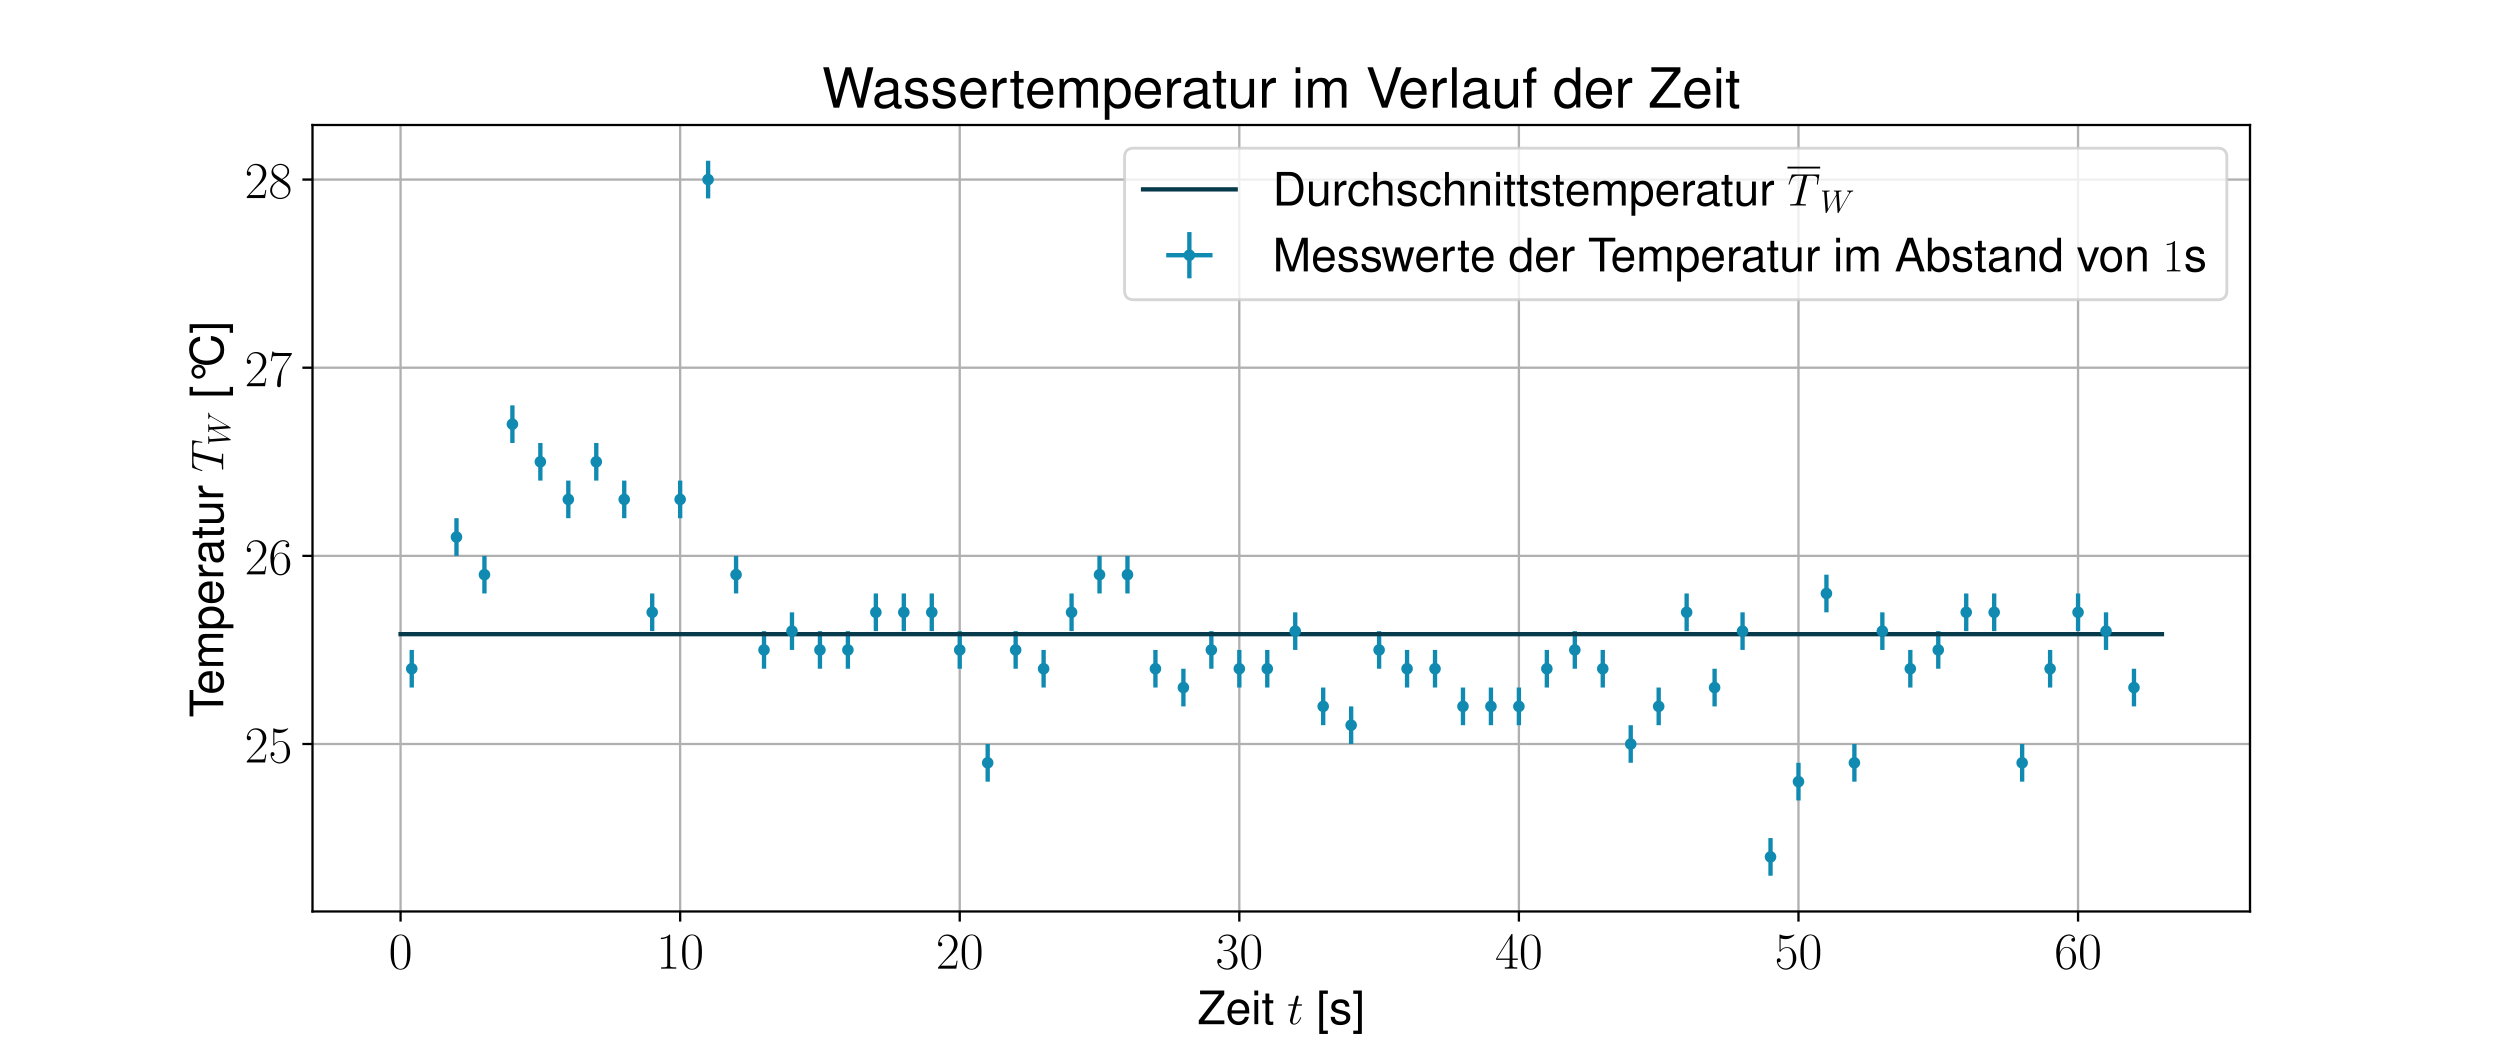 <?xml version="1.0" encoding="utf-8" standalone="no"?>
<!DOCTYPE svg PUBLIC "-//W3C//DTD SVG 1.1//EN"
  "http://www.w3.org/Graphics/SVG/1.1/DTD/svg11.dtd">
<!-- Created with matplotlib (https://matplotlib.org/) -->
<svg height="360pt" version="1.1" viewBox="0 0 864 360" width="864pt" xmlns="http://www.w3.org/2000/svg" xmlns:xlink="http://www.w3.org/1999/xlink">
 <defs>
  <style type="text/css">
*{stroke-linecap:butt;stroke-linejoin:round;}
  </style>
 </defs>
 <g id="figure_1">
  <g id="patch_1">
   <path d="M 0 360 
L 864 360 
L 864 0 
L 0 0 
z
" style="fill:#ffffff;"/>
  </g>
  <g id="axes_1">
   <g id="patch_2">
    <path d="M 108 315 
L 777.6 315 
L 777.6 43.2 
L 108 43.2 
z
" style="fill:#ffffff;"/>
   </g>
   <g id="matplotlib.axis_1">
    <g id="xtick_1">
     <g id="line2d_1">
      <path clip-path="url(#pd8b70a121c)" d="M 138.436 315 
L 138.436 43.2 
" style="fill:none;stroke:#b0b0b0;stroke-linecap:square;stroke-width:0.8;"/>
     </g>
     <g id="line2d_2">
      <defs>
       <path d="M 0 0 
L 0 3.5 
" id="m63b5f3efd4" style="stroke:#000000;stroke-width:0.8;"/>
      </defs>
      <g>
       <use style="stroke:#000000;stroke-width:0.8;" x="138.436" xlink:href="#m63b5f3efd4" y="315"/>
      </g>
     </g>
     <g id="text_1">
      <!-- $\mathdefault{0}$ -->
      <defs>
       <path d="M 42 31.844 
C 42 37.969 41.906 48.422 37.703 56.453 
C 34 63.484 28.094 66 22.906 66 
C 18.094 66 12 63.781 8.203 56.562 
C 4.203 49.016 3.797 39.672 3.797 31.844 
C 3.797 26.109 3.906 17.375 7 9.734 
C 11.297 -0.609 19 -2 22.906 -2 
C 27.5 -2 34.5 -0.109 38.594 9.438 
C 41.594 16.375 42 24.5 42 31.844 
z
M 22.906 -0.406 
C 16.5 -0.406 12.703 5.125 11.297 12.75 
C 10.203 18.688 10.203 27.328 10.203 32.953 
C 10.203 40.688 10.203 47.109 11.5 53.234 
C 13.406 61.781 19 64.391 22.906 64.391 
C 27 64.391 32.297 61.672 34.203 53.438 
C 35.5 47.719 35.594 40.984 35.594 32.953 
C 35.594 26.422 35.594 18.375 34.406 12.453 
C 32.297 1.5 26.406 -0.406 22.906 -0.406 
z
" id="CMR17-48"/>
      </defs>
      <g transform="translate(134.324 334.777)scale(0.18 -0.18)">
       <use transform="scale(0.996)" xlink:href="#CMR17-48"/>
      </g>
     </g>
    </g>
    <g id="xtick_2">
     <g id="line2d_3">
      <path clip-path="url(#pd8b70a121c)" d="M 235.06 315 
L 235.06 43.2 
" style="fill:none;stroke:#b0b0b0;stroke-linecap:square;stroke-width:0.8;"/>
     </g>
     <g id="line2d_4">
      <g>
       <use style="stroke:#000000;stroke-width:0.8;" x="235.06" xlink:href="#m63b5f3efd4" y="315"/>
      </g>
     </g>
     <g id="text_2">
      <!-- $\mathdefault{10}$ -->
      <defs>
       <path d="M 26.594 63.797 
C 26.594 65.891 26.5 66 25.094 66 
C 21.203 61.359 15.297 59.891 9.703 59.688 
C 9.406 59.688 8.906 59.688 8.797 59.5 
C 8.703 59.297 8.703 59.094 8.703 57 
C 11.797 57 17 57.594 21 59.984 
L 21 7.297 
C 21 3.797 20.797 2.594 12.203 2.594 
L 9.203 2.594 
L 9.203 0 
C 14 0.094 19 0.188 23.797 0.188 
C 28.594 0.188 33.594 0.094 38.406 0 
L 38.406 2.594 
L 35.406 2.594 
C 26.797 2.594 26.594 3.688 26.594 7.297 
z
" id="CMR17-49"/>
      </defs>
      <g transform="translate(226.835 334.777)scale(0.18 -0.18)">
       <use transform="scale(0.996)" xlink:href="#CMR17-49"/>
       <use transform="translate(45.69 0)scale(0.996)" xlink:href="#CMR17-48"/>
      </g>
     </g>
    </g>
    <g id="xtick_3">
     <g id="line2d_5">
      <path clip-path="url(#pd8b70a121c)" d="M 331.683 315 
L 331.683 43.2 
" style="fill:none;stroke:#b0b0b0;stroke-linecap:square;stroke-width:0.8;"/>
     </g>
     <g id="line2d_6">
      <g>
       <use style="stroke:#000000;stroke-width:0.8;" x="331.683" xlink:href="#m63b5f3efd4" y="315"/>
      </g>
     </g>
     <g id="text_3">
      <!-- $\mathdefault{20}$ -->
      <defs>
       <path d="M 41.703 15.469 
L 39.906 15.469 
C 38.906 8.391 38.094 7.188 37.703 6.594 
C 37.203 5.797 30 5.797 28.594 5.797 
L 9.406 5.797 
C 13 9.688 20 16.766 28.5 24.938 
C 34.594 30.719 41.703 37.5 41.703 47.391 
C 41.703 59.188 32.297 66 21.797 66 
C 10.797 66 4.094 56.297 4.094 47.297 
C 4.094 43.391 7 42.891 8.203 42.891 
C 9.203 42.891 12.203 43.484 12.203 46.984 
C 12.203 50.094 9.594 51 8.203 51 
C 7.594 51 7 50.891 6.594 50.688 
C 8.5 59.188 14.297 63.391 20.406 63.391 
C 29.094 63.391 34.797 56.5 34.797 47.391 
C 34.797 38.703 29.703 31.219 24 24.734 
L 4.094 2.297 
L 4.094 0 
L 39.297 0 
z
" id="CMR17-50"/>
      </defs>
      <g transform="translate(323.459 334.777)scale(0.18 -0.18)">
       <use transform="scale(0.996)" xlink:href="#CMR17-50"/>
       <use transform="translate(45.69 0)scale(0.996)" xlink:href="#CMR17-48"/>
      </g>
     </g>
    </g>
    <g id="xtick_4">
     <g id="line2d_7">
      <path clip-path="url(#pd8b70a121c)" d="M 428.306 315 
L 428.306 43.2 
" style="fill:none;stroke:#b0b0b0;stroke-linecap:square;stroke-width:0.8;"/>
     </g>
     <g id="line2d_8">
      <g>
       <use style="stroke:#000000;stroke-width:0.8;" x="428.306" xlink:href="#m63b5f3efd4" y="315"/>
      </g>
     </g>
     <g id="text_4">
      <!-- $\mathdefault{30}$ -->
      <defs>
       <path d="M 22.094 34 
C 31 34 34.906 26.141 34.906 17.094 
C 34.906 5.031 28.5 0.391 22.703 0.391 
C 17.406 0.391 8.797 3.016 6.094 10.797 
C 6.594 10.594 7.094 10.594 7.594 10.594 
C 10 10.594 11.797 12.188 11.797 14.797 
C 11.797 17.688 9.594 19 7.594 19 
C 5.906 19 3.297 18.188 3.297 14.484 
C 3.297 5.234 12.297 -2 22.906 -2 
C 34 -2 42.5 6.75 42.5 16.984 
C 42.5 26.844 34.5 34 25 35.094 
C 32.594 36.672 39.906 43.375 39.906 52.391 
C 39.906 60.25 32 66 23 66 
C 13.906 66 5.906 60.344 5.906 52.297 
C 5.906 48.797 8.5 48.188 9.797 48.188 
C 11.906 48.188 13.703 49.484 13.703 52.094 
C 13.703 54.688 11.906 56 9.797 56 
C 9.406 56 8.906 56 8.5 55.797 
C 11.406 62.484 19.297 63.688 22.797 63.688 
C 26.297 63.688 32.906 61.969 32.906 52.297 
C 32.906 49.484 32.5 44.547 29.094 40.219 
C 26.094 36.391 22.703 36.188 19.406 35.891 
C 18.906 35.891 16.594 35.688 16.203 35.688 
C 15.5 35.594 15.094 35.5 15.094 34.797 
C 15.094 34.094 15.203 34 17.203 34 
z
" id="CMR17-51"/>
      </defs>
      <g transform="translate(420.082 334.777)scale(0.18 -0.18)">
       <use transform="scale(0.996)" xlink:href="#CMR17-51"/>
       <use transform="translate(45.69 0)scale(0.996)" xlink:href="#CMR17-48"/>
      </g>
     </g>
    </g>
    <g id="xtick_5">
     <g id="line2d_9">
      <path clip-path="url(#pd8b70a121c)" d="M 524.93 315 
L 524.93 43.2 
" style="fill:none;stroke:#b0b0b0;stroke-linecap:square;stroke-width:0.8;"/>
     </g>
     <g id="line2d_10">
      <g>
       <use style="stroke:#000000;stroke-width:0.8;" x="524.93" xlink:href="#m63b5f3efd4" y="315"/>
      </g>
     </g>
     <g id="text_5">
      <!-- $\mathdefault{40}$ -->
      <defs>
       <path d="M 33.594 64.797 
C 33.594 66.891 33.5 67 31.703 67 
L 2 19.594 
L 2 17 
L 27.797 17 
L 27.797 7.188 
C 27.797 3.594 27.594 2.594 20.594 2.594 
L 18.703 2.594 
L 18.703 0 
C 21.906 0.188 27.297 0.188 30.703 0.188 
C 34.094 0.188 39.5 0.188 42.703 0 
L 42.703 2.594 
L 40.797 2.594 
C 33.797 2.594 33.594 3.594 33.594 7.188 
L 33.594 17 
L 43.797 17 
L 43.797 19.594 
L 33.594 19.594 
z
M 28.094 58.172 
L 28.094 19.594 
L 4 19.594 
z
" id="CMR17-52"/>
      </defs>
      <g transform="translate(516.706 334.777)scale(0.18 -0.18)">
       <use transform="scale(0.996)" xlink:href="#CMR17-52"/>
       <use transform="translate(45.69 0)scale(0.996)" xlink:href="#CMR17-48"/>
      </g>
     </g>
    </g>
    <g id="xtick_6">
     <g id="line2d_11">
      <path clip-path="url(#pd8b70a121c)" d="M 621.553 315 
L 621.553 43.2 
" style="fill:none;stroke:#b0b0b0;stroke-linecap:square;stroke-width:0.8;"/>
     </g>
     <g id="line2d_12">
      <g>
       <use style="stroke:#000000;stroke-width:0.8;" x="621.553" xlink:href="#m63b5f3efd4" y="315"/>
      </g>
     </g>
     <g id="text_6">
      <!-- $\mathdefault{50}$ -->
      <defs>
       <path d="M 11.406 58.594 
C 12.406 58.188 16.5 56.891 20.703 56.891 
C 30 56.891 35.094 61.891 38 64.688 
C 38 65.484 38 66 37.406 66 
C 37.297 66 37.094 66 36.297 65.594 
C 32.797 64.094 28.703 63 23.703 63 
C 20.703 63 16.203 63.359 11.297 65.484 
C 10.203 66 10 66 9.906 66 
C 9.406 66 9.297 65.891 9.297 63.906 
L 9.297 34.859 
C 9.297 33.016 9.297 32.5 10.297 32.5 
C 10.797 32.5 11 32.703 11.5 33.422 
C 14.703 38.047 19.094 40 24.094 40 
C 27.594 40 35.094 37.734 35.094 20.203 
C 35.094 16.984 35.094 11.188 32.094 6.594 
C 29.594 2.484 25.703 0.391 21.406 0.391 
C 14.797 0.391 8.094 4.984 6.297 12.688 
C 6.703 12.594 7.5 12.391 7.906 12.391 
C 9.203 12.391 11.703 13.094 11.703 16.188 
C 11.703 18.891 9.797 20 7.906 20 
C 5.594 20 4.094 18.594 4.094 15.797 
C 4.094 7.094 11 -2 21.594 -2 
C 31.906 -2 41.703 6.891 41.703 19.797 
C 41.703 32.094 33.906 41.594 24.203 41.594 
C 19.094 41.594 14.797 39.688 11.406 36 
z
" id="CMR17-53"/>
      </defs>
      <g transform="translate(613.329 334.777)scale(0.18 -0.18)">
       <use transform="scale(0.996)" xlink:href="#CMR17-53"/>
       <use transform="translate(45.69 0)scale(0.996)" xlink:href="#CMR17-48"/>
      </g>
     </g>
    </g>
    <g id="xtick_7">
     <g id="line2d_13">
      <path clip-path="url(#pd8b70a121c)" d="M 718.177 315 
L 718.177 43.2 
" style="fill:none;stroke:#b0b0b0;stroke-linecap:square;stroke-width:0.8;"/>
     </g>
     <g id="line2d_14">
      <g>
       <use style="stroke:#000000;stroke-width:0.8;" x="718.177" xlink:href="#m63b5f3efd4" y="315"/>
      </g>
     </g>
     <g id="text_7">
      <!-- $\mathdefault{60}$ -->
      <defs>
       <path d="M 10.594 34.344 
C 10.594 58 21.797 63.688 28.297 63.688 
C 30.406 63.688 35.5 63.266 37.5 59.094 
C 35.906 59.094 32.906 59.094 32.906 55.594 
C 32.906 52.891 35.094 52 36.5 52 
C 37.406 52 40.094 52.391 40.094 55.797 
C 40.094 62.297 35.094 66 28.203 66 
C 16.297 66 3.797 53.297 3.797 31.422 
C 3.797 4.016 15.094 -2 23.094 -2 
C 32.797 -2 42 6.734 42 20.234 
C 42 32.828 33.906 42 23.703 42 
C 17.594 42 13.094 37.969 10.594 30.922 
z
M 23.094 0.391 
C 10.797 0.391 10.797 18.938 10.797 22.656 
C 10.797 29.906 14.203 40.391 23.5 40.391 
C 25.203 40.391 30.094 40.391 33.406 33.438 
C 35.203 29.516 35.203 25.375 35.203 20.344 
C 35.203 14.906 35.203 10.875 33.094 6.844 
C 30.906 2.703 27.703 0.391 23.094 0.391 
z
" id="CMR17-54"/>
      </defs>
      <g transform="translate(709.952 334.777)scale(0.18 -0.18)">
       <use transform="scale(0.996)" xlink:href="#CMR17-54"/>
       <use transform="translate(45.69 0)scale(0.996)" xlink:href="#CMR17-48"/>
      </g>
     </g>
    </g>
    <g id="text_8">
     <!-- Zeit $t$ [s] -->
     <defs>
      <path d="M 58.094 73 
L 5.594 73 
L 5.594 64.797 
L 46.594 64.797 
L 2.797 8.188 
L 2.797 0 
L 58.297 0 
L 58.297 8.188 
L 14.5 8.188 
L 58.094 64.594 
z
" id="Nimbus_Sans_L_Regular-90"/>
      <path d="M 51.297 23.188 
C 51.297 31.219 50.703 36.109 49.203 40.078 
C 45.797 48.797 37.797 54 28 54 
C 13.406 54 4 42.719 4 25.297 
C 4 8.516 13.094 -2 27.797 -2 
C 39.797 -2 48.094 4.797 50.203 15.906 
L 41.797 15.906 
C 39.5 9.188 34.797 5.688 28.094 5.688 
C 22.797 5.688 18.297 8.031 15.5 12.297 
C 13.5 15.219 12.797 18.141 12.703 23.188 
z
M 12.906 30 
C 13.594 39.875 19.5 46.297 27.906 46.297 
C 36.094 46.297 42.406 39.359 42.406 30.609 
C 42.406 30.406 42.406 30.203 42.297 30 
z
" id="Nimbus_Sans_L_Regular-101"/>
      <path d="M 15 52.469 
L 6.703 52.469 
L 6.703 0 
L 15 0 
z
M 15 73 
L 6.594 73 
L 6.594 62.484 
L 15 62.484 
z
" id="Nimbus_Sans_L_Regular-105"/>
      <path d="M 25.406 52 
L 16.797 52 
L 16.797 66.391 
L 8.5 66.391 
L 8.5 52 
L 1.406 52 
L 1.406 45.188 
L 8.5 45.188 
L 8.5 6.281 
C 8.5 1 12.094 -2 18.594 -2 
C 20.594 -2 22.594 -1.812 25.406 -1.312 
L 25.406 5.688 
C 24.297 5.391 23 5.297 21.406 5.297 
C 17.797 5.297 16.797 6.281 16.797 9.906 
L 16.797 45.188 
L 25.406 45.188 
z
" id="Nimbus_Sans_L_Regular-116"/>
      <path d="M 20.094 40.094 
L 29.297 40.094 
C 31.203 40.094 32.203 40.094 32.203 41.891 
C 32.203 43 31.594 43 29.594 43 
L 20.797 43 
L 24.5 57.25 
C 24.906 58.625 24.906 58.812 24.906 59.5 
C 24.906 61.094 23.594 62 22.297 62 
C 21.5 62 19.203 61.688 18.406 58.531 
L 14.5 43 
L 5.094 43 
C 3.094 43 2.203 43 2.203 41.094 
C 2.203 40.094 2.906 40.094 4.797 40.094 
L 13.703 40.094 
L 7.094 13.766 
C 6.297 10.266 6 9.266 6 7.969 
C 6 3.281 9.297 -1 14.906 -1 
C 25 -1 30.406 13.562 30.406 14.266 
C 30.406 14.859 30 15.156 29.406 15.156 
C 29.203 15.156 28.797 15.156 28.594 14.75 
C 28.5 14.656 28.406 14.562 27.703 12.969 
C 25.594 7.969 21 1 15.203 1 
C 12.203 1 12 3.484 12 5.688 
C 12 5.781 12 7.672 12.297 8.875 
z
" id="CMMI12-116"/>
      <path d="M 25 73 
L 6.406 73 
L 6.406 -21.203 
L 25 -21.203 
L 25 -14 
L 14.703 -14 
L 14.703 65.797 
L 25 65.797 
z
" id="Nimbus_Sans_L_Regular-91"/>
      <path d="M 43.797 37.938 
C 43.703 48.188 36.906 54 24.797 54 
C 12.594 54 4.703 47.688 4.703 38.031 
C 4.703 29.875 8.906 25.984 21.297 23 
L 29.094 21.109 
C 34.906 19.719 37.203 17.641 37.203 13.859 
C 37.203 8.969 32.297 5.688 25 5.688 
C 20.5 5.688 16.703 6.984 14.594 9.172 
C 13.297 10.672 12.703 12.156 12.203 15.844 
L 3.406 15.844 
C 3.797 3.797 10.594 -2 24.297 -2 
C 37.5 -2 45.906 4.5 45.906 14.547 
C 45.906 22.312 41.5 26.594 31.094 29.078 
L 23.094 30.969 
C 16.297 32.562 13.406 34.75 13.406 38.422 
C 13.406 43.203 17.703 46.297 24.5 46.297 
C 31.203 46.297 34.797 43.406 35 37.938 
z
" id="Nimbus_Sans_L_Regular-115"/>
      <path d="M 2.297 -21.203 
L 20.906 -21.203 
L 20.906 73 
L 2.297 73 
L 2.297 65.797 
L 12.594 65.797 
L 12.594 -14 
L 2.297 -14 
z
" id="Nimbus_Sans_L_Regular-93"/>
     </defs>
     <g transform="translate(413.848 353.954)scale(0.16 -0.16)">
      <use transform="scale(0.996)" xlink:href="#Nimbus_Sans_L_Regular-90"/>
      <use transform="translate(60.872 0)scale(0.996)" xlink:href="#Nimbus_Sans_L_Regular-101"/>
      <use transform="translate(116.263 0)scale(0.996)" xlink:href="#Nimbus_Sans_L_Regular-105"/>
      <use transform="translate(138.38 0)scale(0.996)" xlink:href="#Nimbus_Sans_L_Regular-116"/>
      <use transform="translate(193.77 0)scale(0.996)" xlink:href="#CMMI12-116"/>
      <use transform="translate(256.692 0)scale(0.996)" xlink:href="#Nimbus_Sans_L_Regular-91"/>
      <use transform="translate(284.387 0)scale(0.996)" xlink:href="#Nimbus_Sans_L_Regular-115"/>
      <use transform="translate(334.2 0)scale(0.996)" xlink:href="#Nimbus_Sans_L_Regular-93"/>
     </g>
    </g>
   </g>
   <g id="matplotlib.axis_2">
    <g id="ytick_1">
     <g id="line2d_15">
      <path clip-path="url(#pd8b70a121c)" d="M 108 257.129 
L 777.6 257.129 
" style="fill:none;stroke:#b0b0b0;stroke-linecap:square;stroke-width:0.8;"/>
     </g>
     <g id="line2d_16">
      <defs>
       <path d="M 0 0 
L -3.5 0 
" id="m509b5aeaec" style="stroke:#000000;stroke-width:0.8;"/>
      </defs>
      <g>
       <use style="stroke:#000000;stroke-width:0.8;" x="108" xlink:href="#m509b5aeaec" y="257.129"/>
      </g>
     </g>
     <g id="text_9">
      <!-- $\mathdefault{25}$ -->
      <g transform="translate(84.551 263.517)scale(0.18 -0.18)">
       <use transform="scale(0.996)" xlink:href="#CMR17-50"/>
       <use transform="translate(45.69 0)scale(0.996)" xlink:href="#CMR17-53"/>
      </g>
     </g>
    </g>
    <g id="ytick_2">
     <g id="line2d_17">
      <path clip-path="url(#pd8b70a121c)" d="M 108 192.105 
L 777.6 192.105 
" style="fill:none;stroke:#b0b0b0;stroke-linecap:square;stroke-width:0.8;"/>
     </g>
     <g id="line2d_18">
      <g>
       <use style="stroke:#000000;stroke-width:0.8;" x="108" xlink:href="#m509b5aeaec" y="192.105"/>
      </g>
     </g>
     <g id="text_10">
      <!-- $\mathdefault{26}$ -->
      <g transform="translate(84.551 198.493)scale(0.18 -0.18)">
       <use transform="scale(0.996)" xlink:href="#CMR17-50"/>
       <use transform="translate(45.69 0)scale(0.996)" xlink:href="#CMR17-54"/>
      </g>
     </g>
    </g>
    <g id="ytick_3">
     <g id="line2d_19">
      <path clip-path="url(#pd8b70a121c)" d="M 108 127.081 
L 777.6 127.081 
" style="fill:none;stroke:#b0b0b0;stroke-linecap:square;stroke-width:0.8;"/>
     </g>
     <g id="line2d_20">
      <g>
       <use style="stroke:#000000;stroke-width:0.8;" x="108" xlink:href="#m509b5aeaec" y="127.081"/>
      </g>
     </g>
     <g id="text_11">
      <!-- $\mathdefault{27}$ -->
      <defs>
       <path d="M 45.094 61.797 
L 45.094 64 
L 21.594 64 
C 9.906 64 9.703 65.094 9.297 67 
L 7.5 67 
L 4.594 48.5 
L 6.406 48.5 
C 6.703 50.406 7.406 55.5 8.594 57.391 
C 9.203 58.188 16.594 58.188 18.297 58.188 
L 40.297 58.188 
L 29.203 41.719 
C 21.797 30.641 16.703 15.672 16.703 2.594 
C 16.703 1.391 16.703 -2 20.297 -2 
C 23.906 -2 23.906 1.391 23.906 2.688 
L 23.906 7.281 
C 23.906 23.656 26.703 34.438 31.297 41.312 
z
" id="CMR17-55"/>
      </defs>
      <g transform="translate(84.551 133.469)scale(0.18 -0.18)">
       <use transform="scale(0.996)" xlink:href="#CMR17-50"/>
       <use transform="translate(45.69 0)scale(0.996)" xlink:href="#CMR17-55"/>
      </g>
     </g>
    </g>
    <g id="ytick_4">
     <g id="line2d_21">
      <path clip-path="url(#pd8b70a121c)" d="M 108 62.057 
L 777.6 62.057 
" style="fill:none;stroke:#b0b0b0;stroke-linecap:square;stroke-width:0.8;"/>
     </g>
     <g id="line2d_22">
      <g>
       <use style="stroke:#000000;stroke-width:0.8;" x="108" xlink:href="#m509b5aeaec" y="62.057"/>
      </g>
     </g>
     <g id="text_12">
      <!-- $\mathdefault{28}$ -->
      <defs>
       <path d="M 27.203 35.766 
C 33.5 38.969 39.906 43.797 39.906 51.531 
C 39.906 60.688 31.094 66 23 66 
C 13.906 66 5.906 59.375 5.906 50.234 
C 5.906 47.719 6.5 43.391 10.406 39.578 
C 11.406 38.578 15.594 35.562 18.297 33.656 
C 13.797 31.344 3.297 25.812 3.297 14.766 
C 3.297 4.406 13.094 -2 22.797 -2 
C 33.5 -2 42.5 5.719 42.5 15.969 
C 42.5 25.109 36.406 29.328 32.406 32.047 
z
M 14.094 44.609 
C 13.297 45.109 9.297 48.219 9.297 52.938 
C 9.297 59.078 15.594 63.688 22.797 63.688 
C 30.703 63.688 36.5 58.062 36.5 51.531 
C 36.5 42.188 26.094 36.859 25.594 36.859 
C 25.5 36.859 25.406 36.859 24.594 37.469 
z
M 32.5 24 
C 34 22.906 38.797 19.578 38.797 13.453 
C 38.797 6.016 31.406 0.391 23 0.391 
C 13.906 0.391 7 6.922 7 14.859 
C 7 22.797 13.094 29.438 20 32.547 
z
" id="CMR17-56"/>
      </defs>
      <g transform="translate(84.551 68.445)scale(0.18 -0.18)">
       <use transform="scale(0.996)" xlink:href="#CMR17-50"/>
       <use transform="translate(45.69 0)scale(0.996)" xlink:href="#CMR17-56"/>
      </g>
     </g>
    </g>
    <g id="text_13">
     <!-- Temperatur $T_W$ [°C] -->
     <defs>
      <path d="M 35.406 64.797 
L 59.297 64.797 
L 59.297 73 
L 2.094 73 
L 2.094 64.797 
L 26.094 64.797 
L 26.094 0 
L 35.406 0 
z
" id="Nimbus_Sans_L_Regular-84"/>
      <path d="M 7 52 
L 7 0 
L 15.406 0 
L 15.406 32.641 
C 15.406 40.578 20.906 46.688 27.703 46.688 
C 33.906 46.688 37.406 42.875 37.406 36.172 
L 37.406 0 
L 45.797 0 
L 45.797 32.953 
C 45.797 40.578 51.297 46.688 58.094 46.688 
C 64.203 46.688 67.797 42.781 67.797 36.172 
L 67.797 0 
L 76.203 0 
L 76.203 39.375 
C 76.203 48.797 70.797 54 61 54 
C 54 54 49.797 51.891 44.906 45.984 
C 41.797 51.594 37.594 54 30.797 54 
C 23.797 54 19.203 51.391 14.703 45.094 
L 14.703 52 
z
" id="Nimbus_Sans_L_Regular-109"/>
      <path d="M 5.406 -22 
L 13.797 -22 
L 13.797 5.797 
C 18.203 0.391 23.094 -2 29.906 -2 
C 43.406 -2 52.297 8.875 52.297 25.5 
C 52.297 43 43.703 54 29.797 54 
C 22.703 54 17 50.797 13.094 44.594 
L 13.094 52.484 
L 5.406 52.484 
z
M 28.406 46.188 
C 37.594 46.188 43.594 38.125 43.594 25.688 
C 43.594 13.859 37.5 5.797 28.406 5.797 
C 19.594 5.797 13.797 13.75 13.797 25.984 
C 13.797 38.234 19.594 46.188 28.406 46.188 
z
" id="Nimbus_Sans_L_Regular-112"/>
      <path d="M 6.906 52 
L 6.906 0 
L 15.297 0 
L 15.297 26.984 
C 15.297 34.422 17.203 39.281 21.203 42.156 
C 23.797 44.047 26.297 44.641 32.094 44.734 
L 32.094 53.188 
C 30.703 53.891 30 54 28.906 54 
C 23.5 54 19.406 50.797 14.594 42.969 
L 14.594 52 
z
" id="Nimbus_Sans_L_Regular-114"/>
      <path d="M 53.5 5.188 
C 52.594 5 52.203 5 51.703 5 
C 48.797 5 47.203 6.484 47.203 9.078 
L 47.203 39.719 
C 47.203 48.984 40.406 54 27.5 54 
C 19.906 54 13.594 51.797 10.094 47.891 
C 7.703 45.203 6.703 42.219 6.5 37.031 
L 14.906 37.031 
C 15.594 43.406 19.406 46.297 27.203 46.297 
C 34.703 46.297 38.906 43.5 38.906 38.531 
L 38.906 36.344 
C 38.906 32.859 36.797 31.359 30.203 30.562 
C 18.406 29.078 16.594 28.672 13.406 27.391 
C 7.297 24.891 4.203 20.219 4.203 13.453 
C 4.203 4 10.797 -2 21.406 -2 
C 28 -2 33.297 0.297 39.203 5.688 
C 39.797 0.391 42.406 -2 47.797 -2 
C 49.5 -2 50.797 -1.812 53.5 -1.109 
z
M 38.906 16.734 
C 38.906 13.953 38.094 12.266 35.594 9.969 
C 32.203 6.891 28.094 5.297 23.203 5.297 
C 16.703 5.297 12.906 8.375 12.906 13.656 
C 12.906 19.125 16.594 21.906 25.5 23.203 
C 34.297 24.406 36.094 24.797 38.906 26.094 
z
" id="Nimbus_Sans_L_Regular-97"/>
      <path d="M 48.203 0.297 
L 48.203 52 
L 39.906 52 
L 39.906 22.719 
C 39.906 12.188 34.297 5.297 25.594 5.297 
C 19 5.297 14.797 9.234 14.797 15.438 
L 14.797 52 
L 6.5 52 
L 6.5 12.188 
C 6.5 3.594 13 -2 23.203 -2 
C 30.906 -2 35.797 0.688 40.703 7.562 
L 40.703 0.297 
z
" id="Nimbus_Sans_L_Regular-117"/>
      <path d="M 41.703 60.719 
C 42.297 63.094 42.5 64 44 64.391 
C 44.797 64.594 48.094 64.594 50.203 64.594 
C 60.203 64.594 64.906 64.203 64.906 56.438 
C 64.906 54.938 64.5 51.156 63.906 47.469 
L 63.797 46.281 
C 63.797 45.891 64.203 45.281 64.797 45.281 
C 65.797 45.281 65.797 45.781 66.094 47.375 
L 69 64.984 
C 69.203 65.891 69.203 66.094 69.203 66.391 
C 69.203 67.484 68.594 67.484 66.594 67.484 
L 11.906 67.484 
C 9.594 67.484 9.5 67.391 8.906 65.594 
L 2.797 47.672 
C 2.703 47.469 2.406 46.375 2.406 46.281 
C 2.406 45.781 2.797 45.281 3.406 45.281 
C 4.203 45.281 4.406 45.688 4.797 46.984 
C 9 59.016 11.094 64.594 24.406 64.594 
L 31.094 64.594 
C 33.5 64.594 34.5 64.594 34.5 63.5 
C 34.5 63.203 34.5 63 34 61.203 
L 20.594 7.766 
C 19.594 3.891 19.406 2.891 8.797 2.891 
C 6.297 2.891 5.594 2.891 5.594 1 
C 5.594 0 6.703 0 7.203 0 
C 9.703 0 12.297 0.188 14.797 0.188 
L 30.406 0.188 
C 32.906 0.188 35.594 0 38.094 0 
C 39.203 0 40.203 0 40.203 1.891 
C 40.203 2.891 39.5 2.891 36.906 2.891 
C 27.906 2.891 27.906 3.781 27.906 5.281 
C 27.906 5.375 27.906 6.078 28.297 7.672 
z
" id="CMMI12-84"/>
      <path d="M 90.297 56.938 
C 92.594 60.812 94.797 64.484 100.797 65.094 
C 101.703 65.188 102.594 65.297 102.594 66.891 
C 102.594 68 101.703 68 101.406 68 
C 101.203 68 100.5 67.797 93.906 67.797 
C 90.906 67.797 87.797 68 84.906 68 
C 84.297 68 83.094 68 83.094 66.094 
C 83.094 65.188 83.906 65.094 84.5 65.094 
C 86.5 64.984 89.703 64.391 89.703 61.312 
C 89.703 60.016 89.297 59.328 88.297 57.641 
L 61 10.125 
L 57.406 61.906 
C 57.406 63.094 58.5 64.984 64.094 65.094 
C 65.406 65.094 66.406 65.094 66.406 66.984 
C 66.406 68 65.406 68 64.906 68 
C 61.406 68 57.703 67.797 54.094 67.797 
L 48.906 67.797 
C 47.406 67.797 45.594 68 44.094 68 
C 43.5 68 42.297 68 42.297 66.094 
C 42.297 65.094 43 65.094 44.703 65.094 
C 49.297 65.094 49.297 64.984 49.703 58.922 
L 50 55.344 
L 24.094 10.125 
L 20.406 61.406 
C 20.406 62.5 20.406 64.984 27.203 65.094 
C 28.297 65.094 29.406 65.094 29.406 66.891 
C 29.406 68 28.5 68 27.906 68 
C 24.406 68 20.703 67.797 17.094 67.797 
L 11.906 67.797 
C 10.406 67.797 8.594 68 7.094 68 
C 6.5 68 5.297 68 5.297 66.094 
C 5.297 65.094 6.094 65.094 7.5 65.094 
C 12.203 65.094 12.297 64.484 12.5 61.312 
L 16.906 0.297 
C 17 -1.406 17.094 -2 18.297 -2 
C 19.297 -2 19.5 -1.609 20.406 -0.109 
L 50.203 51.672 
L 53.906 0.297 
C 54 -1.406 54.094 -2 55.297 -2 
C 56.297 -2 56.594 -1.5 57.406 -0.109 
z
" id="CMMI12-87"/>
      <path d="M 30.297 69 
C 21.906 69 15.094 62.172 15.094 53.688 
C 15.094 45.219 21.906 38.297 30.094 38.297 
C 38.594 38.297 45.406 45.016 45.406 53.688 
C 45.406 62.172 38.594 69 30.297 69 
z
M 30.297 63.297 
C 35.5 63.297 39.703 59 39.703 53.688 
C 39.703 48.281 35.5 44 30.094 44 
C 25.094 44 20.797 48.391 20.797 53.688 
C 20.797 58.906 25.094 63.297 30.297 63.297 
z
" id="Nimbus_Sans_L_Regular-176"/>
      <path d="M 66.203 50.297 
C 63.297 66.188 54.094 74 38.094 74 
C 28.297 74 20.406 70.891 15 64.906 
C 8.406 57.75 4.797 47.422 4.797 35.688 
C 4.797 23.781 8.5 13.547 15.406 6.484 
C 21 0.688 28.203 -2 37.703 -2 
C 55.5 -2 65.5 7.578 67.703 26.75 
L 58.094 26.75 
C 57.297 21.781 56.297 18.406 54.797 15.531 
C 51.797 9.562 45.594 6.188 37.797 6.188 
C 23.297 6.188 14.094 17.719 14.094 35.797 
C 14.094 54.375 22.906 65.797 37 65.797 
C 42.906 65.797 48.406 64 51.406 61.219 
C 54.094 58.734 55.594 55.656 56.703 50.297 
z
" id="Nimbus_Sans_L_Regular-67"/>
     </defs>
     <g transform="translate(77.156 247.925)rotate(-90)scale(0.16 -0.16)">
      <use transform="scale(0.996)" xlink:href="#Nimbus_Sans_L_Regular-84"/>
      <use transform="translate(48.917 0)scale(0.996)" xlink:href="#Nimbus_Sans_L_Regular-101"/>
      <use transform="translate(104.309 0)scale(0.996)" xlink:href="#Nimbus_Sans_L_Regular-109"/>
      <use transform="translate(187.297 0)scale(0.996)" xlink:href="#Nimbus_Sans_L_Regular-112"/>
      <use transform="translate(242.689 0)scale(0.996)" xlink:href="#Nimbus_Sans_L_Regular-101"/>
      <use transform="translate(298.08 0)scale(0.996)" xlink:href="#Nimbus_Sans_L_Regular-114"/>
      <use transform="translate(330.26 0)scale(0.996)" xlink:href="#Nimbus_Sans_L_Regular-97"/>
      <use transform="translate(385.651 0)scale(0.996)" xlink:href="#Nimbus_Sans_L_Regular-116"/>
      <use transform="translate(413.346 0)scale(0.996)" xlink:href="#Nimbus_Sans_L_Regular-117"/>
      <use transform="translate(468.738 0)scale(0.996)" xlink:href="#Nimbus_Sans_L_Regular-114"/>
      <use transform="translate(529.608 0)scale(0.996)" xlink:href="#CMMI12-84"/>
      <use transform="translate(586.784 -14.944)scale(0.697)" xlink:href="#CMMI12-87"/>
      <use transform="translate(688.928 0)scale(0.996)" xlink:href="#Nimbus_Sans_L_Regular-91"/>
      <use transform="translate(716.623 0)scale(0.996)" xlink:href="#Nimbus_Sans_L_Regular-176"/>
      <use transform="translate(756.473 0)scale(0.996)" xlink:href="#Nimbus_Sans_L_Regular-67"/>
      <use transform="translate(828.403 0)scale(0.996)" xlink:href="#Nimbus_Sans_L_Regular-93"/>
     </g>
    </g>
   </g>
   <g id="LineCollection_1">
    <path clip-path="url(#pd8b70a121c)" d="M 142.205 231.119 
L 142.398 231.119 
" style="fill:none;stroke:#118ab2;stroke-width:1.5;"/>
    <path clip-path="url(#pd8b70a121c)" d="M 157.664 185.602 
L 157.858 185.602 
" style="fill:none;stroke:#118ab2;stroke-width:1.5;"/>
    <path clip-path="url(#pd8b70a121c)" d="M 167.327 198.607 
L 167.52 198.607 
" style="fill:none;stroke:#118ab2;stroke-width:1.5;"/>
    <path clip-path="url(#pd8b70a121c)" d="M 176.989 146.588 
L 177.182 146.588 
" style="fill:none;stroke:#118ab2;stroke-width:1.5;"/>
    <path clip-path="url(#pd8b70a121c)" d="M 186.651 159.593 
L 186.845 159.593 
" style="fill:none;stroke:#118ab2;stroke-width:1.5;"/>
    <path clip-path="url(#pd8b70a121c)" d="M 196.314 172.598 
L 196.507 172.598 
" style="fill:none;stroke:#118ab2;stroke-width:1.5;"/>
    <path clip-path="url(#pd8b70a121c)" d="M 205.976 159.593 
L 206.169 159.593 
" style="fill:none;stroke:#118ab2;stroke-width:1.5;"/>
    <path clip-path="url(#pd8b70a121c)" d="M 215.638 172.598 
L 215.832 172.598 
" style="fill:none;stroke:#118ab2;stroke-width:1.5;"/>
    <path clip-path="url(#pd8b70a121c)" d="M 225.301 211.612 
L 225.494 211.612 
" style="fill:none;stroke:#118ab2;stroke-width:1.5;"/>
    <path clip-path="url(#pd8b70a121c)" d="M 234.963 172.598 
L 235.156 172.598 
" style="fill:none;stroke:#118ab2;stroke-width:1.5;"/>
    <path clip-path="url(#pd8b70a121c)" d="M 244.625 62.057 
L 244.819 62.057 
" style="fill:none;stroke:#118ab2;stroke-width:1.5;"/>
    <path clip-path="url(#pd8b70a121c)" d="M 254.288 198.607 
L 254.481 198.607 
" style="fill:none;stroke:#118ab2;stroke-width:1.5;"/>
    <path clip-path="url(#pd8b70a121c)" d="M 263.95 224.617 
L 264.143 224.617 
" style="fill:none;stroke:#118ab2;stroke-width:1.5;"/>
    <path clip-path="url(#pd8b70a121c)" d="M 273.612 218.114 
L 273.806 218.114 
" style="fill:none;stroke:#118ab2;stroke-width:1.5;"/>
    <path clip-path="url(#pd8b70a121c)" d="M 283.275 224.617 
L 283.468 224.617 
" style="fill:none;stroke:#118ab2;stroke-width:1.5;"/>
    <path clip-path="url(#pd8b70a121c)" d="M 292.937 224.617 
L 293.13 224.617 
" style="fill:none;stroke:#118ab2;stroke-width:1.5;"/>
    <path clip-path="url(#pd8b70a121c)" d="M 302.599 211.612 
L 302.793 211.612 
" style="fill:none;stroke:#118ab2;stroke-width:1.5;"/>
    <path clip-path="url(#pd8b70a121c)" d="M 312.262 211.612 
L 312.455 211.612 
" style="fill:none;stroke:#118ab2;stroke-width:1.5;"/>
    <path clip-path="url(#pd8b70a121c)" d="M 321.924 211.612 
L 322.117 211.612 
" style="fill:none;stroke:#118ab2;stroke-width:1.5;"/>
    <path clip-path="url(#pd8b70a121c)" d="M 331.586 224.617 
L 331.78 224.617 
" style="fill:none;stroke:#118ab2;stroke-width:1.5;"/>
    <path clip-path="url(#pd8b70a121c)" d="M 341.249 263.631 
L 341.442 263.631 
" style="fill:none;stroke:#118ab2;stroke-width:1.5;"/>
    <path clip-path="url(#pd8b70a121c)" d="M 350.911 224.617 
L 351.104 224.617 
" style="fill:none;stroke:#118ab2;stroke-width:1.5;"/>
    <path clip-path="url(#pd8b70a121c)" d="M 360.574 231.119 
L 360.767 231.119 
" style="fill:none;stroke:#118ab2;stroke-width:1.5;"/>
    <path clip-path="url(#pd8b70a121c)" d="M 370.236 211.612 
L 370.429 211.612 
" style="fill:none;stroke:#118ab2;stroke-width:1.5;"/>
    <path clip-path="url(#pd8b70a121c)" d="M 379.898 198.607 
L 380.091 198.607 
" style="fill:none;stroke:#118ab2;stroke-width:1.5;"/>
    <path clip-path="url(#pd8b70a121c)" d="M 389.561 198.607 
L 389.754 198.607 
" style="fill:none;stroke:#118ab2;stroke-width:1.5;"/>
    <path clip-path="url(#pd8b70a121c)" d="M 399.223 231.119 
L 399.416 231.119 
" style="fill:none;stroke:#118ab2;stroke-width:1.5;"/>
    <path clip-path="url(#pd8b70a121c)" d="M 408.885 237.622 
L 409.078 237.622 
" style="fill:none;stroke:#118ab2;stroke-width:1.5;"/>
    <path clip-path="url(#pd8b70a121c)" d="M 418.548 224.617 
L 418.741 224.617 
" style="fill:none;stroke:#118ab2;stroke-width:1.5;"/>
    <path clip-path="url(#pd8b70a121c)" d="M 428.21 231.119 
L 428.403 231.119 
" style="fill:none;stroke:#118ab2;stroke-width:1.5;"/>
    <path clip-path="url(#pd8b70a121c)" d="M 437.872 231.119 
L 438.065 231.119 
" style="fill:none;stroke:#118ab2;stroke-width:1.5;"/>
    <path clip-path="url(#pd8b70a121c)" d="M 447.535 218.114 
L 447.728 218.114 
" style="fill:none;stroke:#118ab2;stroke-width:1.5;"/>
    <path clip-path="url(#pd8b70a121c)" d="M 457.197 244.124 
L 457.39 244.124 
" style="fill:none;stroke:#118ab2;stroke-width:1.5;"/>
    <path clip-path="url(#pd8b70a121c)" d="M 466.859 250.626 
L 467.052 250.626 
" style="fill:none;stroke:#118ab2;stroke-width:1.5;"/>
    <path clip-path="url(#pd8b70a121c)" d="M 476.522 224.617 
L 476.715 224.617 
" style="fill:none;stroke:#118ab2;stroke-width:1.5;"/>
    <path clip-path="url(#pd8b70a121c)" d="M 486.184 231.119 
L 486.377 231.119 
" style="fill:none;stroke:#118ab2;stroke-width:1.5;"/>
    <path clip-path="url(#pd8b70a121c)" d="M 495.846 231.119 
L 496.039 231.119 
" style="fill:none;stroke:#118ab2;stroke-width:1.5;"/>
    <path clip-path="url(#pd8b70a121c)" d="M 505.509 244.124 
L 505.702 244.124 
" style="fill:none;stroke:#118ab2;stroke-width:1.5;"/>
    <path clip-path="url(#pd8b70a121c)" d="M 515.171 244.124 
L 515.364 244.124 
" style="fill:none;stroke:#118ab2;stroke-width:1.5;"/>
    <path clip-path="url(#pd8b70a121c)" d="M 524.833 244.124 
L 525.026 244.124 
" style="fill:none;stroke:#118ab2;stroke-width:1.5;"/>
    <path clip-path="url(#pd8b70a121c)" d="M 534.496 231.119 
L 534.689 231.119 
" style="fill:none;stroke:#118ab2;stroke-width:1.5;"/>
    <path clip-path="url(#pd8b70a121c)" d="M 544.158 224.617 
L 544.351 224.617 
" style="fill:none;stroke:#118ab2;stroke-width:1.5;"/>
    <path clip-path="url(#pd8b70a121c)" d="M 553.82 231.119 
L 554.014 231.119 
" style="fill:none;stroke:#118ab2;stroke-width:1.5;"/>
    <path clip-path="url(#pd8b70a121c)" d="M 563.483 257.129 
L 563.676 257.129 
" style="fill:none;stroke:#118ab2;stroke-width:1.5;"/>
    <path clip-path="url(#pd8b70a121c)" d="M 573.145 244.124 
L 573.338 244.124 
" style="fill:none;stroke:#118ab2;stroke-width:1.5;"/>
    <path clip-path="url(#pd8b70a121c)" d="M 582.807 211.612 
L 583.001 211.612 
" style="fill:none;stroke:#118ab2;stroke-width:1.5;"/>
    <path clip-path="url(#pd8b70a121c)" d="M 592.47 237.622 
L 592.663 237.622 
" style="fill:none;stroke:#118ab2;stroke-width:1.5;"/>
    <path clip-path="url(#pd8b70a121c)" d="M 602.132 218.114 
L 602.325 218.114 
" style="fill:none;stroke:#118ab2;stroke-width:1.5;"/>
    <path clip-path="url(#pd8b70a121c)" d="M 611.794 296.143 
L 611.988 296.143 
" style="fill:none;stroke:#118ab2;stroke-width:1.5;"/>
    <path clip-path="url(#pd8b70a121c)" d="M 621.457 270.133 
L 621.65 270.133 
" style="fill:none;stroke:#118ab2;stroke-width:1.5;"/>
    <path clip-path="url(#pd8b70a121c)" d="M 631.119 205.11 
L 631.312 205.11 
" style="fill:none;stroke:#118ab2;stroke-width:1.5;"/>
    <path clip-path="url(#pd8b70a121c)" d="M 640.781 263.631 
L 640.975 263.631 
" style="fill:none;stroke:#118ab2;stroke-width:1.5;"/>
    <path clip-path="url(#pd8b70a121c)" d="M 650.444 218.114 
L 650.637 218.114 
" style="fill:none;stroke:#118ab2;stroke-width:1.5;"/>
    <path clip-path="url(#pd8b70a121c)" d="M 660.106 231.119 
L 660.299 231.119 
" style="fill:none;stroke:#118ab2;stroke-width:1.5;"/>
    <path clip-path="url(#pd8b70a121c)" d="M 669.768 224.617 
L 669.962 224.617 
" style="fill:none;stroke:#118ab2;stroke-width:1.5;"/>
    <path clip-path="url(#pd8b70a121c)" d="M 679.431 211.612 
L 679.624 211.612 
" style="fill:none;stroke:#118ab2;stroke-width:1.5;"/>
    <path clip-path="url(#pd8b70a121c)" d="M 689.093 211.612 
L 689.286 211.612 
" style="fill:none;stroke:#118ab2;stroke-width:1.5;"/>
    <path clip-path="url(#pd8b70a121c)" d="M 698.755 263.631 
L 698.949 263.631 
" style="fill:none;stroke:#118ab2;stroke-width:1.5;"/>
    <path clip-path="url(#pd8b70a121c)" d="M 708.418 231.119 
L 708.611 231.119 
" style="fill:none;stroke:#118ab2;stroke-width:1.5;"/>
    <path clip-path="url(#pd8b70a121c)" d="M 718.08 211.612 
L 718.273 211.612 
" style="fill:none;stroke:#118ab2;stroke-width:1.5;"/>
    <path clip-path="url(#pd8b70a121c)" d="M 727.742 218.114 
L 727.936 218.114 
" style="fill:none;stroke:#118ab2;stroke-width:1.5;"/>
    <path clip-path="url(#pd8b70a121c)" d="M 737.405 237.622 
L 737.598 237.622 
" style="fill:none;stroke:#118ab2;stroke-width:1.5;"/>
   </g>
   <g id="LineCollection_2">
    <path clip-path="url(#pd8b70a121c)" d="M 142.301 237.622 
L 142.301 224.617 
" style="fill:none;stroke:#118ab2;stroke-width:1.5;"/>
    <path clip-path="url(#pd8b70a121c)" d="M 157.761 192.105 
L 157.761 179.1 
" style="fill:none;stroke:#118ab2;stroke-width:1.5;"/>
    <path clip-path="url(#pd8b70a121c)" d="M 167.423 205.11 
L 167.423 192.105 
" style="fill:none;stroke:#118ab2;stroke-width:1.5;"/>
    <path clip-path="url(#pd8b70a121c)" d="M 177.086 153.09 
L 177.086 140.086 
" style="fill:none;stroke:#118ab2;stroke-width:1.5;"/>
    <path clip-path="url(#pd8b70a121c)" d="M 186.748 166.095 
L 186.748 153.09 
" style="fill:none;stroke:#118ab2;stroke-width:1.5;"/>
    <path clip-path="url(#pd8b70a121c)" d="M 196.41 179.1 
L 196.41 166.095 
" style="fill:none;stroke:#118ab2;stroke-width:1.5;"/>
    <path clip-path="url(#pd8b70a121c)" d="M 206.073 166.095 
L 206.073 153.09 
" style="fill:none;stroke:#118ab2;stroke-width:1.5;"/>
    <path clip-path="url(#pd8b70a121c)" d="M 215.735 179.1 
L 215.735 166.095 
" style="fill:none;stroke:#118ab2;stroke-width:1.5;"/>
    <path clip-path="url(#pd8b70a121c)" d="M 225.397 218.114 
L 225.397 205.11 
" style="fill:none;stroke:#118ab2;stroke-width:1.5;"/>
    <path clip-path="url(#pd8b70a121c)" d="M 235.06 179.1 
L 235.06 166.095 
" style="fill:none;stroke:#118ab2;stroke-width:1.5;"/>
    <path clip-path="url(#pd8b70a121c)" d="M 244.722 68.559 
L 244.722 55.555 
" style="fill:none;stroke:#118ab2;stroke-width:1.5;"/>
    <path clip-path="url(#pd8b70a121c)" d="M 254.384 205.11 
L 254.384 192.105 
" style="fill:none;stroke:#118ab2;stroke-width:1.5;"/>
    <path clip-path="url(#pd8b70a121c)" d="M 264.047 231.119 
L 264.047 218.114 
" style="fill:none;stroke:#118ab2;stroke-width:1.5;"/>
    <path clip-path="url(#pd8b70a121c)" d="M 273.709 224.617 
L 273.709 211.612 
" style="fill:none;stroke:#118ab2;stroke-width:1.5;"/>
    <path clip-path="url(#pd8b70a121c)" d="M 283.371 231.119 
L 283.371 218.114 
" style="fill:none;stroke:#118ab2;stroke-width:1.5;"/>
    <path clip-path="url(#pd8b70a121c)" d="M 293.034 231.119 
L 293.034 218.114 
" style="fill:none;stroke:#118ab2;stroke-width:1.5;"/>
    <path clip-path="url(#pd8b70a121c)" d="M 302.696 218.114 
L 302.696 205.11 
" style="fill:none;stroke:#118ab2;stroke-width:1.5;"/>
    <path clip-path="url(#pd8b70a121c)" d="M 312.358 218.114 
L 312.358 205.11 
" style="fill:none;stroke:#118ab2;stroke-width:1.5;"/>
    <path clip-path="url(#pd8b70a121c)" d="M 322.021 218.114 
L 322.021 205.11 
" style="fill:none;stroke:#118ab2;stroke-width:1.5;"/>
    <path clip-path="url(#pd8b70a121c)" d="M 331.683 231.119 
L 331.683 218.114 
" style="fill:none;stroke:#118ab2;stroke-width:1.5;"/>
    <path clip-path="url(#pd8b70a121c)" d="M 341.345 270.133 
L 341.345 257.129 
" style="fill:none;stroke:#118ab2;stroke-width:1.5;"/>
    <path clip-path="url(#pd8b70a121c)" d="M 351.008 231.119 
L 351.008 218.114 
" style="fill:none;stroke:#118ab2;stroke-width:1.5;"/>
    <path clip-path="url(#pd8b70a121c)" d="M 360.67 237.622 
L 360.67 224.617 
" style="fill:none;stroke:#118ab2;stroke-width:1.5;"/>
    <path clip-path="url(#pd8b70a121c)" d="M 370.332 218.114 
L 370.332 205.11 
" style="fill:none;stroke:#118ab2;stroke-width:1.5;"/>
    <path clip-path="url(#pd8b70a121c)" d="M 379.995 205.11 
L 379.995 192.105 
" style="fill:none;stroke:#118ab2;stroke-width:1.5;"/>
    <path clip-path="url(#pd8b70a121c)" d="M 389.657 205.11 
L 389.657 192.105 
" style="fill:none;stroke:#118ab2;stroke-width:1.5;"/>
    <path clip-path="url(#pd8b70a121c)" d="M 399.319 237.622 
L 399.319 224.617 
" style="fill:none;stroke:#118ab2;stroke-width:1.5;"/>
    <path clip-path="url(#pd8b70a121c)" d="M 408.982 244.124 
L 408.982 231.119 
" style="fill:none;stroke:#118ab2;stroke-width:1.5;"/>
    <path clip-path="url(#pd8b70a121c)" d="M 418.644 231.119 
L 418.644 218.114 
" style="fill:none;stroke:#118ab2;stroke-width:1.5;"/>
    <path clip-path="url(#pd8b70a121c)" d="M 428.306 237.622 
L 428.306 224.617 
" style="fill:none;stroke:#118ab2;stroke-width:1.5;"/>
    <path clip-path="url(#pd8b70a121c)" d="M 437.969 237.622 
L 437.969 224.617 
" style="fill:none;stroke:#118ab2;stroke-width:1.5;"/>
    <path clip-path="url(#pd8b70a121c)" d="M 447.631 224.617 
L 447.631 211.612 
" style="fill:none;stroke:#118ab2;stroke-width:1.5;"/>
    <path clip-path="url(#pd8b70a121c)" d="M 457.294 250.626 
L 457.294 237.622 
" style="fill:none;stroke:#118ab2;stroke-width:1.5;"/>
    <path clip-path="url(#pd8b70a121c)" d="M 466.956 257.129 
L 466.956 244.124 
" style="fill:none;stroke:#118ab2;stroke-width:1.5;"/>
    <path clip-path="url(#pd8b70a121c)" d="M 476.618 231.119 
L 476.618 218.114 
" style="fill:none;stroke:#118ab2;stroke-width:1.5;"/>
    <path clip-path="url(#pd8b70a121c)" d="M 486.281 237.622 
L 486.281 224.617 
" style="fill:none;stroke:#118ab2;stroke-width:1.5;"/>
    <path clip-path="url(#pd8b70a121c)" d="M 495.943 237.622 
L 495.943 224.617 
" style="fill:none;stroke:#118ab2;stroke-width:1.5;"/>
    <path clip-path="url(#pd8b70a121c)" d="M 505.605 250.626 
L 505.605 237.622 
" style="fill:none;stroke:#118ab2;stroke-width:1.5;"/>
    <path clip-path="url(#pd8b70a121c)" d="M 515.268 250.626 
L 515.268 237.622 
" style="fill:none;stroke:#118ab2;stroke-width:1.5;"/>
    <path clip-path="url(#pd8b70a121c)" d="M 524.93 250.626 
L 524.93 237.622 
" style="fill:none;stroke:#118ab2;stroke-width:1.5;"/>
    <path clip-path="url(#pd8b70a121c)" d="M 534.592 237.622 
L 534.592 224.617 
" style="fill:none;stroke:#118ab2;stroke-width:1.5;"/>
    <path clip-path="url(#pd8b70a121c)" d="M 544.255 231.119 
L 544.255 218.114 
" style="fill:none;stroke:#118ab2;stroke-width:1.5;"/>
    <path clip-path="url(#pd8b70a121c)" d="M 553.917 237.622 
L 553.917 224.617 
" style="fill:none;stroke:#118ab2;stroke-width:1.5;"/>
    <path clip-path="url(#pd8b70a121c)" d="M 563.579 263.631 
L 563.579 250.626 
" style="fill:none;stroke:#118ab2;stroke-width:1.5;"/>
    <path clip-path="url(#pd8b70a121c)" d="M 573.242 250.626 
L 573.242 237.622 
" style="fill:none;stroke:#118ab2;stroke-width:1.5;"/>
    <path clip-path="url(#pd8b70a121c)" d="M 582.904 218.114 
L 582.904 205.11 
" style="fill:none;stroke:#118ab2;stroke-width:1.5;"/>
    <path clip-path="url(#pd8b70a121c)" d="M 592.566 244.124 
L 592.566 231.119 
" style="fill:none;stroke:#118ab2;stroke-width:1.5;"/>
    <path clip-path="url(#pd8b70a121c)" d="M 602.229 224.617 
L 602.229 211.612 
" style="fill:none;stroke:#118ab2;stroke-width:1.5;"/>
    <path clip-path="url(#pd8b70a121c)" d="M 611.891 302.645 
L 611.891 289.641 
" style="fill:none;stroke:#118ab2;stroke-width:1.5;"/>
    <path clip-path="url(#pd8b70a121c)" d="M 621.553 276.636 
L 621.553 263.631 
" style="fill:none;stroke:#118ab2;stroke-width:1.5;"/>
    <path clip-path="url(#pd8b70a121c)" d="M 631.216 211.612 
L 631.216 198.607 
" style="fill:none;stroke:#118ab2;stroke-width:1.5;"/>
    <path clip-path="url(#pd8b70a121c)" d="M 640.878 270.133 
L 640.878 257.129 
" style="fill:none;stroke:#118ab2;stroke-width:1.5;"/>
    <path clip-path="url(#pd8b70a121c)" d="M 650.54 224.617 
L 650.54 211.612 
" style="fill:none;stroke:#118ab2;stroke-width:1.5;"/>
    <path clip-path="url(#pd8b70a121c)" d="M 660.203 237.622 
L 660.203 224.617 
" style="fill:none;stroke:#118ab2;stroke-width:1.5;"/>
    <path clip-path="url(#pd8b70a121c)" d="M 669.865 231.119 
L 669.865 218.114 
" style="fill:none;stroke:#118ab2;stroke-width:1.5;"/>
    <path clip-path="url(#pd8b70a121c)" d="M 679.527 218.114 
L 679.527 205.11 
" style="fill:none;stroke:#118ab2;stroke-width:1.5;"/>
    <path clip-path="url(#pd8b70a121c)" d="M 689.19 218.114 
L 689.19 205.11 
" style="fill:none;stroke:#118ab2;stroke-width:1.5;"/>
    <path clip-path="url(#pd8b70a121c)" d="M 698.852 270.133 
L 698.852 257.129 
" style="fill:none;stroke:#118ab2;stroke-width:1.5;"/>
    <path clip-path="url(#pd8b70a121c)" d="M 708.514 237.622 
L 708.514 224.617 
" style="fill:none;stroke:#118ab2;stroke-width:1.5;"/>
    <path clip-path="url(#pd8b70a121c)" d="M 718.177 218.114 
L 718.177 205.11 
" style="fill:none;stroke:#118ab2;stroke-width:1.5;"/>
    <path clip-path="url(#pd8b70a121c)" d="M 727.839 224.617 
L 727.839 211.612 
" style="fill:none;stroke:#118ab2;stroke-width:1.5;"/>
    <path clip-path="url(#pd8b70a121c)" d="M 737.501 244.124 
L 737.501 231.119 
" style="fill:none;stroke:#118ab2;stroke-width:1.5;"/>
   </g>
   <g id="line2d_23">
    <path clip-path="url(#pd8b70a121c)" d="M 138.436 219.163 
L 144.585 219.163 
L 150.734 219.163 
L 156.883 219.163 
L 163.031 219.163 
L 169.18 219.163 
L 175.329 219.163 
L 181.478 219.163 
L 187.626 219.163 
L 193.775 219.163 
L 199.924 219.163 
L 206.073 219.163 
L 212.221 219.163 
L 218.37 219.163 
L 224.519 219.163 
L 230.668 219.163 
L 236.817 219.163 
L 242.965 219.163 
L 249.114 219.163 
L 255.263 219.163 
L 261.412 219.163 
L 267.56 219.163 
L 273.709 219.163 
L 279.858 219.163 
L 286.007 219.163 
L 292.155 219.163 
L 298.304 219.163 
L 304.453 219.163 
L 310.602 219.163 
L 316.75 219.163 
L 322.899 219.163 
L 329.048 219.163 
L 335.197 219.163 
L 341.345 219.163 
L 347.494 219.163 
L 353.643 219.163 
L 359.792 219.163 
L 365.94 219.163 
L 372.089 219.163 
L 378.238 219.163 
L 384.387 219.163 
L 390.536 219.163 
L 396.684 219.163 
L 402.833 219.163 
L 408.982 219.163 
L 415.131 219.163 
L 421.279 219.163 
L 427.428 219.163 
L 433.577 219.163 
L 439.726 219.163 
L 445.874 219.163 
L 452.023 219.163 
L 458.172 219.163 
L 464.321 219.163 
L 470.469 219.163 
L 476.618 219.163 
L 482.767 219.163 
L 488.916 219.163 
L 495.064 219.163 
L 501.213 219.163 
L 507.362 219.163 
L 513.511 219.163 
L 519.66 219.163 
L 525.808 219.163 
L 531.957 219.163 
L 538.106 219.163 
L 544.255 219.163 
L 550.403 219.163 
L 556.552 219.163 
L 562.701 219.163 
L 568.85 219.163 
L 574.998 219.163 
L 581.147 219.163 
L 587.296 219.163 
L 593.445 219.163 
L 599.593 219.163 
L 605.742 219.163 
L 611.891 219.163 
L 618.04 219.163 
L 624.188 219.163 
L 630.337 219.163 
L 636.486 219.163 
L 642.635 219.163 
L 648.783 219.163 
L 654.932 219.163 
L 661.081 219.163 
L 667.23 219.163 
L 673.379 219.163 
L 679.527 219.163 
L 685.676 219.163 
L 691.825 219.163 
L 697.974 219.163 
L 704.122 219.163 
L 710.271 219.163 
L 716.42 219.163 
L 722.569 219.163 
L 728.717 219.163 
L 734.866 219.163 
L 741.015 219.163 
L 747.164 219.163 
" style="fill:none;stroke:#073b4c;stroke-linecap:square;stroke-width:1.5;"/>
   </g>
   <g id="line2d_24">
    <defs>
     <path d="M 0 1.5 
C 0.398 1.5 0.779 1.342 1.061 1.061 
C 1.342 0.779 1.5 0.398 1.5 0 
C 1.5 -0.398 1.342 -0.779 1.061 -1.061 
C 0.779 -1.342 0.398 -1.5 0 -1.5 
C -0.398 -1.5 -0.779 -1.342 -1.061 -1.061 
C -1.342 -0.779 -1.5 -0.398 -1.5 0 
C -1.5 0.398 -1.342 0.779 -1.061 1.061 
C -0.779 1.342 -0.398 1.5 0 1.5 
z
" id="mbb7f521d06" style="stroke:#118ab2;"/>
    </defs>
    <g clip-path="url(#pd8b70a121c)">
     <use style="fill:#118ab2;stroke:#118ab2;" x="142.301" xlink:href="#mbb7f521d06" y="231.119"/>
     <use style="fill:#118ab2;stroke:#118ab2;" x="157.761" xlink:href="#mbb7f521d06" y="185.602"/>
     <use style="fill:#118ab2;stroke:#118ab2;" x="167.423" xlink:href="#mbb7f521d06" y="198.607"/>
     <use style="fill:#118ab2;stroke:#118ab2;" x="177.086" xlink:href="#mbb7f521d06" y="146.588"/>
     <use style="fill:#118ab2;stroke:#118ab2;" x="186.748" xlink:href="#mbb7f521d06" y="159.593"/>
     <use style="fill:#118ab2;stroke:#118ab2;" x="196.41" xlink:href="#mbb7f521d06" y="172.598"/>
     <use style="fill:#118ab2;stroke:#118ab2;" x="206.073" xlink:href="#mbb7f521d06" y="159.593"/>
     <use style="fill:#118ab2;stroke:#118ab2;" x="215.735" xlink:href="#mbb7f521d06" y="172.598"/>
     <use style="fill:#118ab2;stroke:#118ab2;" x="225.397" xlink:href="#mbb7f521d06" y="211.612"/>
     <use style="fill:#118ab2;stroke:#118ab2;" x="235.06" xlink:href="#mbb7f521d06" y="172.598"/>
     <use style="fill:#118ab2;stroke:#118ab2;" x="244.722" xlink:href="#mbb7f521d06" y="62.057"/>
     <use style="fill:#118ab2;stroke:#118ab2;" x="254.384" xlink:href="#mbb7f521d06" y="198.607"/>
     <use style="fill:#118ab2;stroke:#118ab2;" x="264.047" xlink:href="#mbb7f521d06" y="224.617"/>
     <use style="fill:#118ab2;stroke:#118ab2;" x="273.709" xlink:href="#mbb7f521d06" y="218.114"/>
     <use style="fill:#118ab2;stroke:#118ab2;" x="283.371" xlink:href="#mbb7f521d06" y="224.617"/>
     <use style="fill:#118ab2;stroke:#118ab2;" x="293.034" xlink:href="#mbb7f521d06" y="224.617"/>
     <use style="fill:#118ab2;stroke:#118ab2;" x="302.696" xlink:href="#mbb7f521d06" y="211.612"/>
     <use style="fill:#118ab2;stroke:#118ab2;" x="312.358" xlink:href="#mbb7f521d06" y="211.612"/>
     <use style="fill:#118ab2;stroke:#118ab2;" x="322.021" xlink:href="#mbb7f521d06" y="211.612"/>
     <use style="fill:#118ab2;stroke:#118ab2;" x="331.683" xlink:href="#mbb7f521d06" y="224.617"/>
     <use style="fill:#118ab2;stroke:#118ab2;" x="341.345" xlink:href="#mbb7f521d06" y="263.631"/>
     <use style="fill:#118ab2;stroke:#118ab2;" x="351.008" xlink:href="#mbb7f521d06" y="224.617"/>
     <use style="fill:#118ab2;stroke:#118ab2;" x="360.67" xlink:href="#mbb7f521d06" y="231.119"/>
     <use style="fill:#118ab2;stroke:#118ab2;" x="370.332" xlink:href="#mbb7f521d06" y="211.612"/>
     <use style="fill:#118ab2;stroke:#118ab2;" x="379.995" xlink:href="#mbb7f521d06" y="198.607"/>
     <use style="fill:#118ab2;stroke:#118ab2;" x="389.657" xlink:href="#mbb7f521d06" y="198.607"/>
     <use style="fill:#118ab2;stroke:#118ab2;" x="399.319" xlink:href="#mbb7f521d06" y="231.119"/>
     <use style="fill:#118ab2;stroke:#118ab2;" x="408.982" xlink:href="#mbb7f521d06" y="237.622"/>
     <use style="fill:#118ab2;stroke:#118ab2;" x="418.644" xlink:href="#mbb7f521d06" y="224.617"/>
     <use style="fill:#118ab2;stroke:#118ab2;" x="428.306" xlink:href="#mbb7f521d06" y="231.119"/>
     <use style="fill:#118ab2;stroke:#118ab2;" x="437.969" xlink:href="#mbb7f521d06" y="231.119"/>
     <use style="fill:#118ab2;stroke:#118ab2;" x="447.631" xlink:href="#mbb7f521d06" y="218.114"/>
     <use style="fill:#118ab2;stroke:#118ab2;" x="457.294" xlink:href="#mbb7f521d06" y="244.124"/>
     <use style="fill:#118ab2;stroke:#118ab2;" x="466.956" xlink:href="#mbb7f521d06" y="250.626"/>
     <use style="fill:#118ab2;stroke:#118ab2;" x="476.618" xlink:href="#mbb7f521d06" y="224.617"/>
     <use style="fill:#118ab2;stroke:#118ab2;" x="486.281" xlink:href="#mbb7f521d06" y="231.119"/>
     <use style="fill:#118ab2;stroke:#118ab2;" x="495.943" xlink:href="#mbb7f521d06" y="231.119"/>
     <use style="fill:#118ab2;stroke:#118ab2;" x="505.605" xlink:href="#mbb7f521d06" y="244.124"/>
     <use style="fill:#118ab2;stroke:#118ab2;" x="515.268" xlink:href="#mbb7f521d06" y="244.124"/>
     <use style="fill:#118ab2;stroke:#118ab2;" x="524.93" xlink:href="#mbb7f521d06" y="244.124"/>
     <use style="fill:#118ab2;stroke:#118ab2;" x="534.592" xlink:href="#mbb7f521d06" y="231.119"/>
     <use style="fill:#118ab2;stroke:#118ab2;" x="544.255" xlink:href="#mbb7f521d06" y="224.617"/>
     <use style="fill:#118ab2;stroke:#118ab2;" x="553.917" xlink:href="#mbb7f521d06" y="231.119"/>
     <use style="fill:#118ab2;stroke:#118ab2;" x="563.579" xlink:href="#mbb7f521d06" y="257.129"/>
     <use style="fill:#118ab2;stroke:#118ab2;" x="573.242" xlink:href="#mbb7f521d06" y="244.124"/>
     <use style="fill:#118ab2;stroke:#118ab2;" x="582.904" xlink:href="#mbb7f521d06" y="211.612"/>
     <use style="fill:#118ab2;stroke:#118ab2;" x="592.566" xlink:href="#mbb7f521d06" y="237.622"/>
     <use style="fill:#118ab2;stroke:#118ab2;" x="602.229" xlink:href="#mbb7f521d06" y="218.114"/>
     <use style="fill:#118ab2;stroke:#118ab2;" x="611.891" xlink:href="#mbb7f521d06" y="296.143"/>
     <use style="fill:#118ab2;stroke:#118ab2;" x="621.553" xlink:href="#mbb7f521d06" y="270.133"/>
     <use style="fill:#118ab2;stroke:#118ab2;" x="631.216" xlink:href="#mbb7f521d06" y="205.11"/>
     <use style="fill:#118ab2;stroke:#118ab2;" x="640.878" xlink:href="#mbb7f521d06" y="263.631"/>
     <use style="fill:#118ab2;stroke:#118ab2;" x="650.54" xlink:href="#mbb7f521d06" y="218.114"/>
     <use style="fill:#118ab2;stroke:#118ab2;" x="660.203" xlink:href="#mbb7f521d06" y="231.119"/>
     <use style="fill:#118ab2;stroke:#118ab2;" x="669.865" xlink:href="#mbb7f521d06" y="224.617"/>
     <use style="fill:#118ab2;stroke:#118ab2;" x="679.527" xlink:href="#mbb7f521d06" y="211.612"/>
     <use style="fill:#118ab2;stroke:#118ab2;" x="689.19" xlink:href="#mbb7f521d06" y="211.612"/>
     <use style="fill:#118ab2;stroke:#118ab2;" x="698.852" xlink:href="#mbb7f521d06" y="263.631"/>
     <use style="fill:#118ab2;stroke:#118ab2;" x="708.514" xlink:href="#mbb7f521d06" y="231.119"/>
     <use style="fill:#118ab2;stroke:#118ab2;" x="718.177" xlink:href="#mbb7f521d06" y="211.612"/>
     <use style="fill:#118ab2;stroke:#118ab2;" x="727.839" xlink:href="#mbb7f521d06" y="218.114"/>
     <use style="fill:#118ab2;stroke:#118ab2;" x="737.501" xlink:href="#mbb7f521d06" y="237.622"/>
    </g>
   </g>
   <g id="patch_3">
    <path d="M 108 315 
L 108 43.2 
" style="fill:none;stroke:#000000;stroke-linecap:square;stroke-linejoin:miter;stroke-width:0.8;"/>
   </g>
   <g id="patch_4">
    <path d="M 777.6 315 
L 777.6 43.2 
" style="fill:none;stroke:#000000;stroke-linecap:square;stroke-linejoin:miter;stroke-width:0.8;"/>
   </g>
   <g id="patch_5">
    <path d="M 108 315 
L 777.6 315 
" style="fill:none;stroke:#000000;stroke-linecap:square;stroke-linejoin:miter;stroke-width:0.8;"/>
   </g>
   <g id="patch_6">
    <path d="M 108 43.2 
L 777.6 43.2 
" style="fill:none;stroke:#000000;stroke-linecap:square;stroke-linejoin:miter;stroke-width:0.8;"/>
   </g>
   <g id="text_14">
    <!-- Wassertemperatur im Verlauf der Zeit -->
    <defs>
     <path d="M 74.406 0 
L 92.906 73 
L 82.5 73 
L 69.094 13.703 
L 52.5 73 
L 42.5 73 
L 26.297 13.703 
L 12.594 73 
L 2.203 73 
L 20.906 0 
L 31.094 0 
L 47.406 59.969 
L 64.203 0 
z
" id="Nimbus_Sans_L_Regular-87"/>
     <path d="M 39.203 0 
L 64.5 73 
L 54.594 73 
L 34.406 11.203 
L 13 73 
L 3 73 
L 29.203 0 
z
" id="Nimbus_Sans_L_Regular-86"/>
     <path d="M 15.203 73 
L 6.797 73 
L 6.797 0 
L 15.203 0 
z
" id="Nimbus_Sans_L_Regular-108"/>
     <path d="M 25.797 52 
L 17.094 52 
L 17.094 60.312 
C 17.094 63.859 19.094 65.688 22.906 65.688 
C 23.594 65.688 23.906 65.688 25.797 65.594 
L 25.797 72.484 
C 23.906 72.891 22.797 73 21.094 73 
C 13.406 73 8.797 68.594 8.797 61.016 
L 8.797 52 
L 1.797 52 
L 1.797 45.188 
L 8.797 45.188 
L 8.797 0 
L 17.094 0 
L 17.094 45.188 
L 25.797 45.188 
z
" id="Nimbus_Sans_L_Regular-102"/>
     <path d="M 49.5 73 
L 41.203 73 
L 41.203 45.891 
C 37.703 51.188 32.094 54 25.094 54 
C 11.5 54 2.594 43.109 2.594 26.484 
C 2.594 8.875 11.297 -2 25.406 -2 
C 32.594 -2 37.594 0.688 42.094 7.188 
L 42.094 0.297 
L 49.5 0.297 
z
M 26.5 46.188 
C 35.5 46.188 41.203 38.234 41.203 25.797 
C 41.203 13.75 35.406 5.797 26.594 5.797 
C 17.406 5.797 11.297 13.859 11.297 25.984 
C 11.297 38.125 17.406 46.188 26.5 46.188 
z
" id="Nimbus_Sans_L_Regular-100"/>
    </defs>
    <g transform="translate(284.076 37.2)scale(0.192 -0.192)">
     <use transform="scale(0.996)" xlink:href="#Nimbus_Sans_L_Regular-87"/>
     <use transform="translate(90.063 0)scale(0.996)" xlink:href="#Nimbus_Sans_L_Regular-97"/>
     <use transform="translate(145.454 0)scale(0.996)" xlink:href="#Nimbus_Sans_L_Regular-115"/>
     <use transform="translate(195.268 0)scale(0.996)" xlink:href="#Nimbus_Sans_L_Regular-115"/>
     <use transform="translate(245.081 0)scale(0.996)" xlink:href="#Nimbus_Sans_L_Regular-101"/>
     <use transform="translate(300.472 0)scale(0.996)" xlink:href="#Nimbus_Sans_L_Regular-114"/>
     <use transform="translate(337.632 0)scale(0.996)" xlink:href="#Nimbus_Sans_L_Regular-116"/>
     <use transform="translate(365.327 0)scale(0.996)" xlink:href="#Nimbus_Sans_L_Regular-101"/>
     <use transform="translate(420.719 0)scale(0.996)" xlink:href="#Nimbus_Sans_L_Regular-109"/>
     <use transform="translate(503.707 0)scale(0.996)" xlink:href="#Nimbus_Sans_L_Regular-112"/>
     <use transform="translate(559.099 0)scale(0.996)" xlink:href="#Nimbus_Sans_L_Regular-101"/>
     <use transform="translate(614.49 0)scale(0.996)" xlink:href="#Nimbus_Sans_L_Regular-114"/>
     <use transform="translate(646.67 0)scale(0.996)" xlink:href="#Nimbus_Sans_L_Regular-97"/>
     <use transform="translate(702.061 0)scale(0.996)" xlink:href="#Nimbus_Sans_L_Regular-116"/>
     <use transform="translate(729.756 0)scale(0.996)" xlink:href="#Nimbus_Sans_L_Regular-117"/>
     <use transform="translate(785.148 0)scale(0.996)" xlink:href="#Nimbus_Sans_L_Regular-114"/>
     <use transform="translate(846.018 0)scale(0.996)" xlink:href="#Nimbus_Sans_L_Regular-105"/>
     <use transform="translate(868.135 0)scale(0.996)" xlink:href="#Nimbus_Sans_L_Regular-109"/>
     <use transform="translate(978.819 0)scale(0.996)" xlink:href="#Nimbus_Sans_L_Regular-86"/>
     <use transform="translate(1037.299 0)scale(0.996)" xlink:href="#Nimbus_Sans_L_Regular-101"/>
     <use transform="translate(1092.691 0)scale(0.996)" xlink:href="#Nimbus_Sans_L_Regular-114"/>
     <use transform="translate(1127.36 0)scale(0.996)" xlink:href="#Nimbus_Sans_L_Regular-108"/>
     <use transform="translate(1149.476 0)scale(0.996)" xlink:href="#Nimbus_Sans_L_Regular-97"/>
     <use transform="translate(1204.868 0)scale(0.996)" xlink:href="#Nimbus_Sans_L_Regular-117"/>
     <use transform="translate(1260.26 0)scale(0.996)" xlink:href="#Nimbus_Sans_L_Regular-102"/>
     <use transform="translate(1315.65 0)scale(0.996)" xlink:href="#Nimbus_Sans_L_Regular-100"/>
     <use transform="translate(1371.042 0)scale(0.996)" xlink:href="#Nimbus_Sans_L_Regular-101"/>
     <use transform="translate(1426.434 0)scale(0.996)" xlink:href="#Nimbus_Sans_L_Regular-114"/>
     <use transform="translate(1487.304 0)scale(0.996)" xlink:href="#Nimbus_Sans_L_Regular-90"/>
     <use transform="translate(1548.176 0)scale(0.996)" xlink:href="#Nimbus_Sans_L_Regular-101"/>
     <use transform="translate(1603.567 0)scale(0.996)" xlink:href="#Nimbus_Sans_L_Regular-105"/>
     <use transform="translate(1625.684 0)scale(0.996)" xlink:href="#Nimbus_Sans_L_Regular-116"/>
    </g>
   </g>
   <g id="legend_1">
    <g id="patch_7">
     <path d="M 391.847 103.591 
L 766.4 103.591 
Q 769.6 103.591 769.6 100.391 
L 769.6 54.4 
Q 769.6 51.2 766.4 51.2 
L 391.847 51.2 
Q 388.647 51.2 388.647 54.4 
L 388.647 100.391 
Q 388.647 103.591 391.847 103.591 
z
" style="fill:#ffffff;opacity:0.8;stroke:#cccccc;stroke-linejoin:miter;"/>
    </g>
    <g id="line2d_25">
     <path d="M 395.047 65.443 
L 427.047 65.443 
" style="fill:none;stroke:#073b4c;stroke-linecap:square;stroke-width:1.5;"/>
    </g>
    <g id="line2d_26"/>
    <g id="text_15">
     <!-- Durchschnittstemperatur $\overline{T}_W$ -->
     <defs>
      <path d="M 8.906 0 
L 37 0 
C 55.406 0 66.703 13.797 66.703 36.547 
C 66.703 59.188 55.5 73 37 73 
L 8.906 73 
z
M 18.203 8.188 
L 18.203 64.797 
L 35.406 64.797 
C 49.797 64.797 57.406 55.078 57.406 36.438 
C 57.406 18.016 49.797 8.188 35.406 8.188 
z
" id="Nimbus_Sans_L_Regular-68"/>
      <path d="M 47.094 34.953 
C 46.703 40.016 45.594 43.297 43.594 46.188 
C 40 51.094 33.703 54 26.406 54 
C 12.297 54 3.094 42.812 3.094 25.5 
C 3.094 8.672 12.094 -2 26.297 -2 
C 38.797 -2 46.703 5.5 47.703 18.234 
L 39.297 18.234 
C 37.906 9.875 33.594 5.688 26.5 5.688 
C 17.297 5.688 11.797 13.156 11.797 25.5 
C 11.797 38.531 17.203 46.297 26.297 46.297 
C 33.297 46.297 37.703 42.203 38.703 34.953 
z
" id="Nimbus_Sans_L_Regular-99"/>
      <path d="M 7 73 
L 7 0 
L 15.297 0 
L 15.297 28.953 
C 15.297 39.672 20.906 46.688 29.5 46.688 
C 32.203 46.688 34.906 45.781 36.906 44.281 
C 39.297 42.578 40.297 40.078 40.297 36.375 
L 40.297 0 
L 48.594 0 
L 48.594 39.672 
C 48.594 48.484 42.297 54 32.094 54 
C 24.703 54 20.203 51.688 15.297 45.281 
L 15.297 73 
z
" id="Nimbus_Sans_L_Regular-104"/>
      <path d="M 7 52 
L 7 0 
L 15.406 0 
L 15.406 28.672 
C 15.406 39.672 21 46.688 29.594 46.688 
C 36.203 46.688 40.406 42.688 40.406 36.375 
L 40.406 0 
L 48.703 0 
L 48.703 39.672 
C 48.703 48.391 42.203 54 32.094 54 
C 24.297 54 19.297 50.984 14.703 43.688 
L 14.703 52 
z
" id="Nimbus_Sans_L_Regular-110"/>
     </defs>
     <g transform="translate(439.847 71.043)scale(0.16 -0.16)">
      <use transform="scale(0.996)" xlink:href="#Nimbus_Sans_L_Regular-68"/>
      <use transform="translate(71.93 0)scale(0.996)" xlink:href="#Nimbus_Sans_L_Regular-117"/>
      <use transform="translate(127.322 0)scale(0.996)" xlink:href="#Nimbus_Sans_L_Regular-114"/>
      <use transform="translate(160.497 0)scale(0.996)" xlink:href="#Nimbus_Sans_L_Regular-99"/>
      <use transform="translate(210.31 0)scale(0.996)" xlink:href="#Nimbus_Sans_L_Regular-104"/>
      <use transform="translate(265.702 0)scale(0.996)" xlink:href="#Nimbus_Sans_L_Regular-115"/>
      <use transform="translate(315.515 0)scale(0.996)" xlink:href="#Nimbus_Sans_L_Regular-99"/>
      <use transform="translate(365.328 0)scale(0.996)" xlink:href="#Nimbus_Sans_L_Regular-104"/>
      <use transform="translate(420.72 0)scale(0.996)" xlink:href="#Nimbus_Sans_L_Regular-110"/>
      <use transform="translate(476.112 0)scale(0.996)" xlink:href="#Nimbus_Sans_L_Regular-105"/>
      <use transform="translate(498.228 0)scale(0.996)" xlink:href="#Nimbus_Sans_L_Regular-116"/>
      <use transform="translate(525.923 0)scale(0.996)" xlink:href="#Nimbus_Sans_L_Regular-116"/>
      <use transform="translate(553.619 0)scale(0.996)" xlink:href="#Nimbus_Sans_L_Regular-115"/>
      <use transform="translate(603.432 0)scale(0.996)" xlink:href="#Nimbus_Sans_L_Regular-116"/>
      <use transform="translate(631.127 0)scale(0.996)" xlink:href="#Nimbus_Sans_L_Regular-101"/>
      <use transform="translate(686.519 0)scale(0.996)" xlink:href="#Nimbus_Sans_L_Regular-109"/>
      <use transform="translate(769.507 0)scale(0.996)" xlink:href="#Nimbus_Sans_L_Regular-112"/>
      <use transform="translate(824.899 0)scale(0.996)" xlink:href="#Nimbus_Sans_L_Regular-101"/>
      <use transform="translate(880.29 0)scale(0.996)" xlink:href="#Nimbus_Sans_L_Regular-114"/>
      <use transform="translate(912.47 0)scale(0.996)" xlink:href="#Nimbus_Sans_L_Regular-97"/>
      <use transform="translate(967.861 0)scale(0.996)" xlink:href="#Nimbus_Sans_L_Regular-116"/>
      <use transform="translate(995.556 0)scale(0.996)" xlink:href="#Nimbus_Sans_L_Regular-117"/>
      <use transform="translate(1050.948 0)scale(0.996)" xlink:href="#Nimbus_Sans_L_Regular-114"/>
      <use transform="translate(1111.819 0)scale(0.996)" xlink:href="#CMMI12-84"/>
      <use transform="translate(1182.542 -14.944)scale(0.697)" xlink:href="#CMMI12-87"/>
      <path d="M 1111.819 80.033 
L 1182.542 80.033 
L 1182.542 84.018 
L 1111.819 84.018 
L 1111.819 80.033 
z
"/>
     </g>
    </g>
    <g id="LineCollection_3">
     <path d="M 403.047 88.195 
L 419.047 88.195 
" style="fill:none;stroke:#118ab2;stroke-width:1.5;"/>
    </g>
    <g id="LineCollection_4">
     <path d="M 411.047 96.195 
L 411.047 80.195 
" style="fill:none;stroke:#118ab2;stroke-width:1.5;"/>
    </g>
    <g id="line2d_27"/>
    <g id="line2d_28">
     <g>
      <use style="fill:#118ab2;stroke:#118ab2;" x="411.047" xlink:href="#mbb7f521d06" y="88.195"/>
     </g>
    </g>
    <g id="text_16">
     <!-- Messwerte der Temperatur im Abstand von $1$s -->
     <defs>
      <path d="M 46.797 0 
L 67.297 61.172 
L 67.297 0 
L 76.094 0 
L 76.094 73 
L 63.203 73 
L 42 9.406 
L 20.406 73 
L 7.5 73 
L 7.5 0 
L 16.297 0 
L 16.297 61.172 
L 37 0 
z
" id="Nimbus_Sans_L_Regular-77"/>
      <path d="M 55.406 0 
L 70.797 52 
L 61.406 52 
L 51 11.516 
L 40.703 52 
L 30.5 52 
L 20.5 11.516 
L 9.797 52 
L 0.594 52 
L 15.797 0 
L 25.203 0 
L 35.297 40.766 
L 45.906 0 
z
" id="Nimbus_Sans_L_Regular-119"/>
      <path d="M 47.406 22 
L 54.906 0 
L 65.297 0 
L 39.703 73 
L 27.703 73 
L 1.703 0 
L 11.594 0 
L 19.297 22 
z
M 44.797 29.797 
L 21.594 29.797 
L 33.594 63 
z
" id="Nimbus_Sans_L_Regular-65"/>
      <path d="M 5.406 73 
L 5.406 0.297 
L 12.906 0.297 
L 12.906 6.984 
C 16.906 0.891 22.203 -2 29.5 -2 
C 43.297 -2 52.297 9.281 52.297 26.594 
C 52.297 43.5 43.703 54 29.906 54 
C 22.703 54 17.594 51.297 13.703 45.391 
L 13.703 73 
z
M 28.297 46.188 
C 37.594 46.188 43.594 38.125 43.594 25.688 
C 43.594 13.859 37.406 5.797 28.297 5.797 
C 19.5 5.797 13.703 13.75 13.703 25.984 
C 13.703 38.234 19.5 46.188 28.297 46.188 
z
" id="Nimbus_Sans_L_Regular-98"/>
      <path d="M 28.5 0 
L 48.594 52 
L 39.203 52 
L 24.406 9.828 
L 10.406 52 
L 1 52 
L 19.406 0 
z
" id="Nimbus_Sans_L_Regular-118"/>
      <path d="M 27.203 54 
C 12.5 54 3.594 43.5 3.594 25.984 
C 3.594 8.484 12.406 -2 27.297 -2 
C 42 -2 51 8.484 51 25.594 
C 51 43.609 42.297 54 27.203 54 
z
M 27.297 46.297 
C 36.703 46.297 42.297 38.625 42.297 25.688 
C 42.297 13.453 36.5 5.688 27.297 5.688 
C 18 5.688 12.297 13.359 12.297 25.984 
C 12.297 38.531 18 46.297 27.297 46.297 
z
" id="Nimbus_Sans_L_Regular-111"/>
     </defs>
     <g transform="translate(439.847 93.795)scale(0.16 -0.16)">
      <use transform="scale(0.996)" xlink:href="#Nimbus_Sans_L_Regular-77"/>
      <use transform="translate(82.988 0)scale(0.996)" xlink:href="#Nimbus_Sans_L_Regular-101"/>
      <use transform="translate(138.38 0)scale(0.996)" xlink:href="#Nimbus_Sans_L_Regular-115"/>
      <use transform="translate(188.193 0)scale(0.996)" xlink:href="#Nimbus_Sans_L_Regular-115"/>
      <use transform="translate(235.018 0)scale(0.996)" xlink:href="#Nimbus_Sans_L_Regular-119"/>
      <use transform="translate(305.952 0)scale(0.996)" xlink:href="#Nimbus_Sans_L_Regular-101"/>
      <use transform="translate(361.344 0)scale(0.996)" xlink:href="#Nimbus_Sans_L_Regular-114"/>
      <use transform="translate(398.503 0)scale(0.996)" xlink:href="#Nimbus_Sans_L_Regular-116"/>
      <use transform="translate(426.198 0)scale(0.996)" xlink:href="#Nimbus_Sans_L_Regular-101"/>
      <use transform="translate(509.285 0)scale(0.996)" xlink:href="#Nimbus_Sans_L_Regular-100"/>
      <use transform="translate(564.677 0)scale(0.996)" xlink:href="#Nimbus_Sans_L_Regular-101"/>
      <use transform="translate(620.069 0)scale(0.996)" xlink:href="#Nimbus_Sans_L_Regular-114"/>
      <use transform="translate(680.939 0)scale(0.996)" xlink:href="#Nimbus_Sans_L_Regular-84"/>
      <use transform="translate(729.856 0)scale(0.996)" xlink:href="#Nimbus_Sans_L_Regular-101"/>
      <use transform="translate(785.248 0)scale(0.996)" xlink:href="#Nimbus_Sans_L_Regular-109"/>
      <use transform="translate(868.236 0)scale(0.996)" xlink:href="#Nimbus_Sans_L_Regular-112"/>
      <use transform="translate(923.628 0)scale(0.996)" xlink:href="#Nimbus_Sans_L_Regular-101"/>
      <use transform="translate(979.019 0)scale(0.996)" xlink:href="#Nimbus_Sans_L_Regular-114"/>
      <use transform="translate(1011.199 0)scale(0.996)" xlink:href="#Nimbus_Sans_L_Regular-97"/>
      <use transform="translate(1066.59 0)scale(0.996)" xlink:href="#Nimbus_Sans_L_Regular-116"/>
      <use transform="translate(1094.285 0)scale(0.996)" xlink:href="#Nimbus_Sans_L_Regular-117"/>
      <use transform="translate(1149.677 0)scale(0.996)" xlink:href="#Nimbus_Sans_L_Regular-114"/>
      <use transform="translate(1210.548 0)scale(0.996)" xlink:href="#Nimbus_Sans_L_Regular-105"/>
      <use transform="translate(1232.664 0)scale(0.996)" xlink:href="#Nimbus_Sans_L_Regular-109"/>
      <use transform="translate(1343.348 0)scale(0.996)" xlink:href="#Nimbus_Sans_L_Regular-65"/>
      <use transform="translate(1409.798 0)scale(0.996)" xlink:href="#Nimbus_Sans_L_Regular-98"/>
      <use transform="translate(1465.19 0)scale(0.996)" xlink:href="#Nimbus_Sans_L_Regular-115"/>
      <use transform="translate(1515.003 0)scale(0.996)" xlink:href="#Nimbus_Sans_L_Regular-116"/>
      <use transform="translate(1542.698 0)scale(0.996)" xlink:href="#Nimbus_Sans_L_Regular-97"/>
      <use transform="translate(1598.09 0)scale(0.996)" xlink:href="#Nimbus_Sans_L_Regular-110"/>
      <use transform="translate(1653.481 0)scale(0.996)" xlink:href="#Nimbus_Sans_L_Regular-100"/>
      <use transform="translate(1736.568 0)scale(0.996)" xlink:href="#Nimbus_Sans_L_Regular-118"/>
      <use transform="translate(1783.891 0)scale(0.996)" xlink:href="#Nimbus_Sans_L_Regular-111"/>
      <use transform="translate(1839.282 0)scale(0.996)" xlink:href="#Nimbus_Sans_L_Regular-110"/>
      <use transform="translate(1922.369 0)scale(0.996)" xlink:href="#CMR17-49"/>
      <use transform="translate(1968.06 0)scale(0.996)" xlink:href="#Nimbus_Sans_L_Regular-115"/>
     </g>
    </g>
   </g>
  </g>
 </g>
 <defs>
  <clipPath id="pd8b70a121c">
   <rect height="271.8" width="669.6" x="108" y="43.2"/>
  </clipPath>
 </defs>
</svg>
